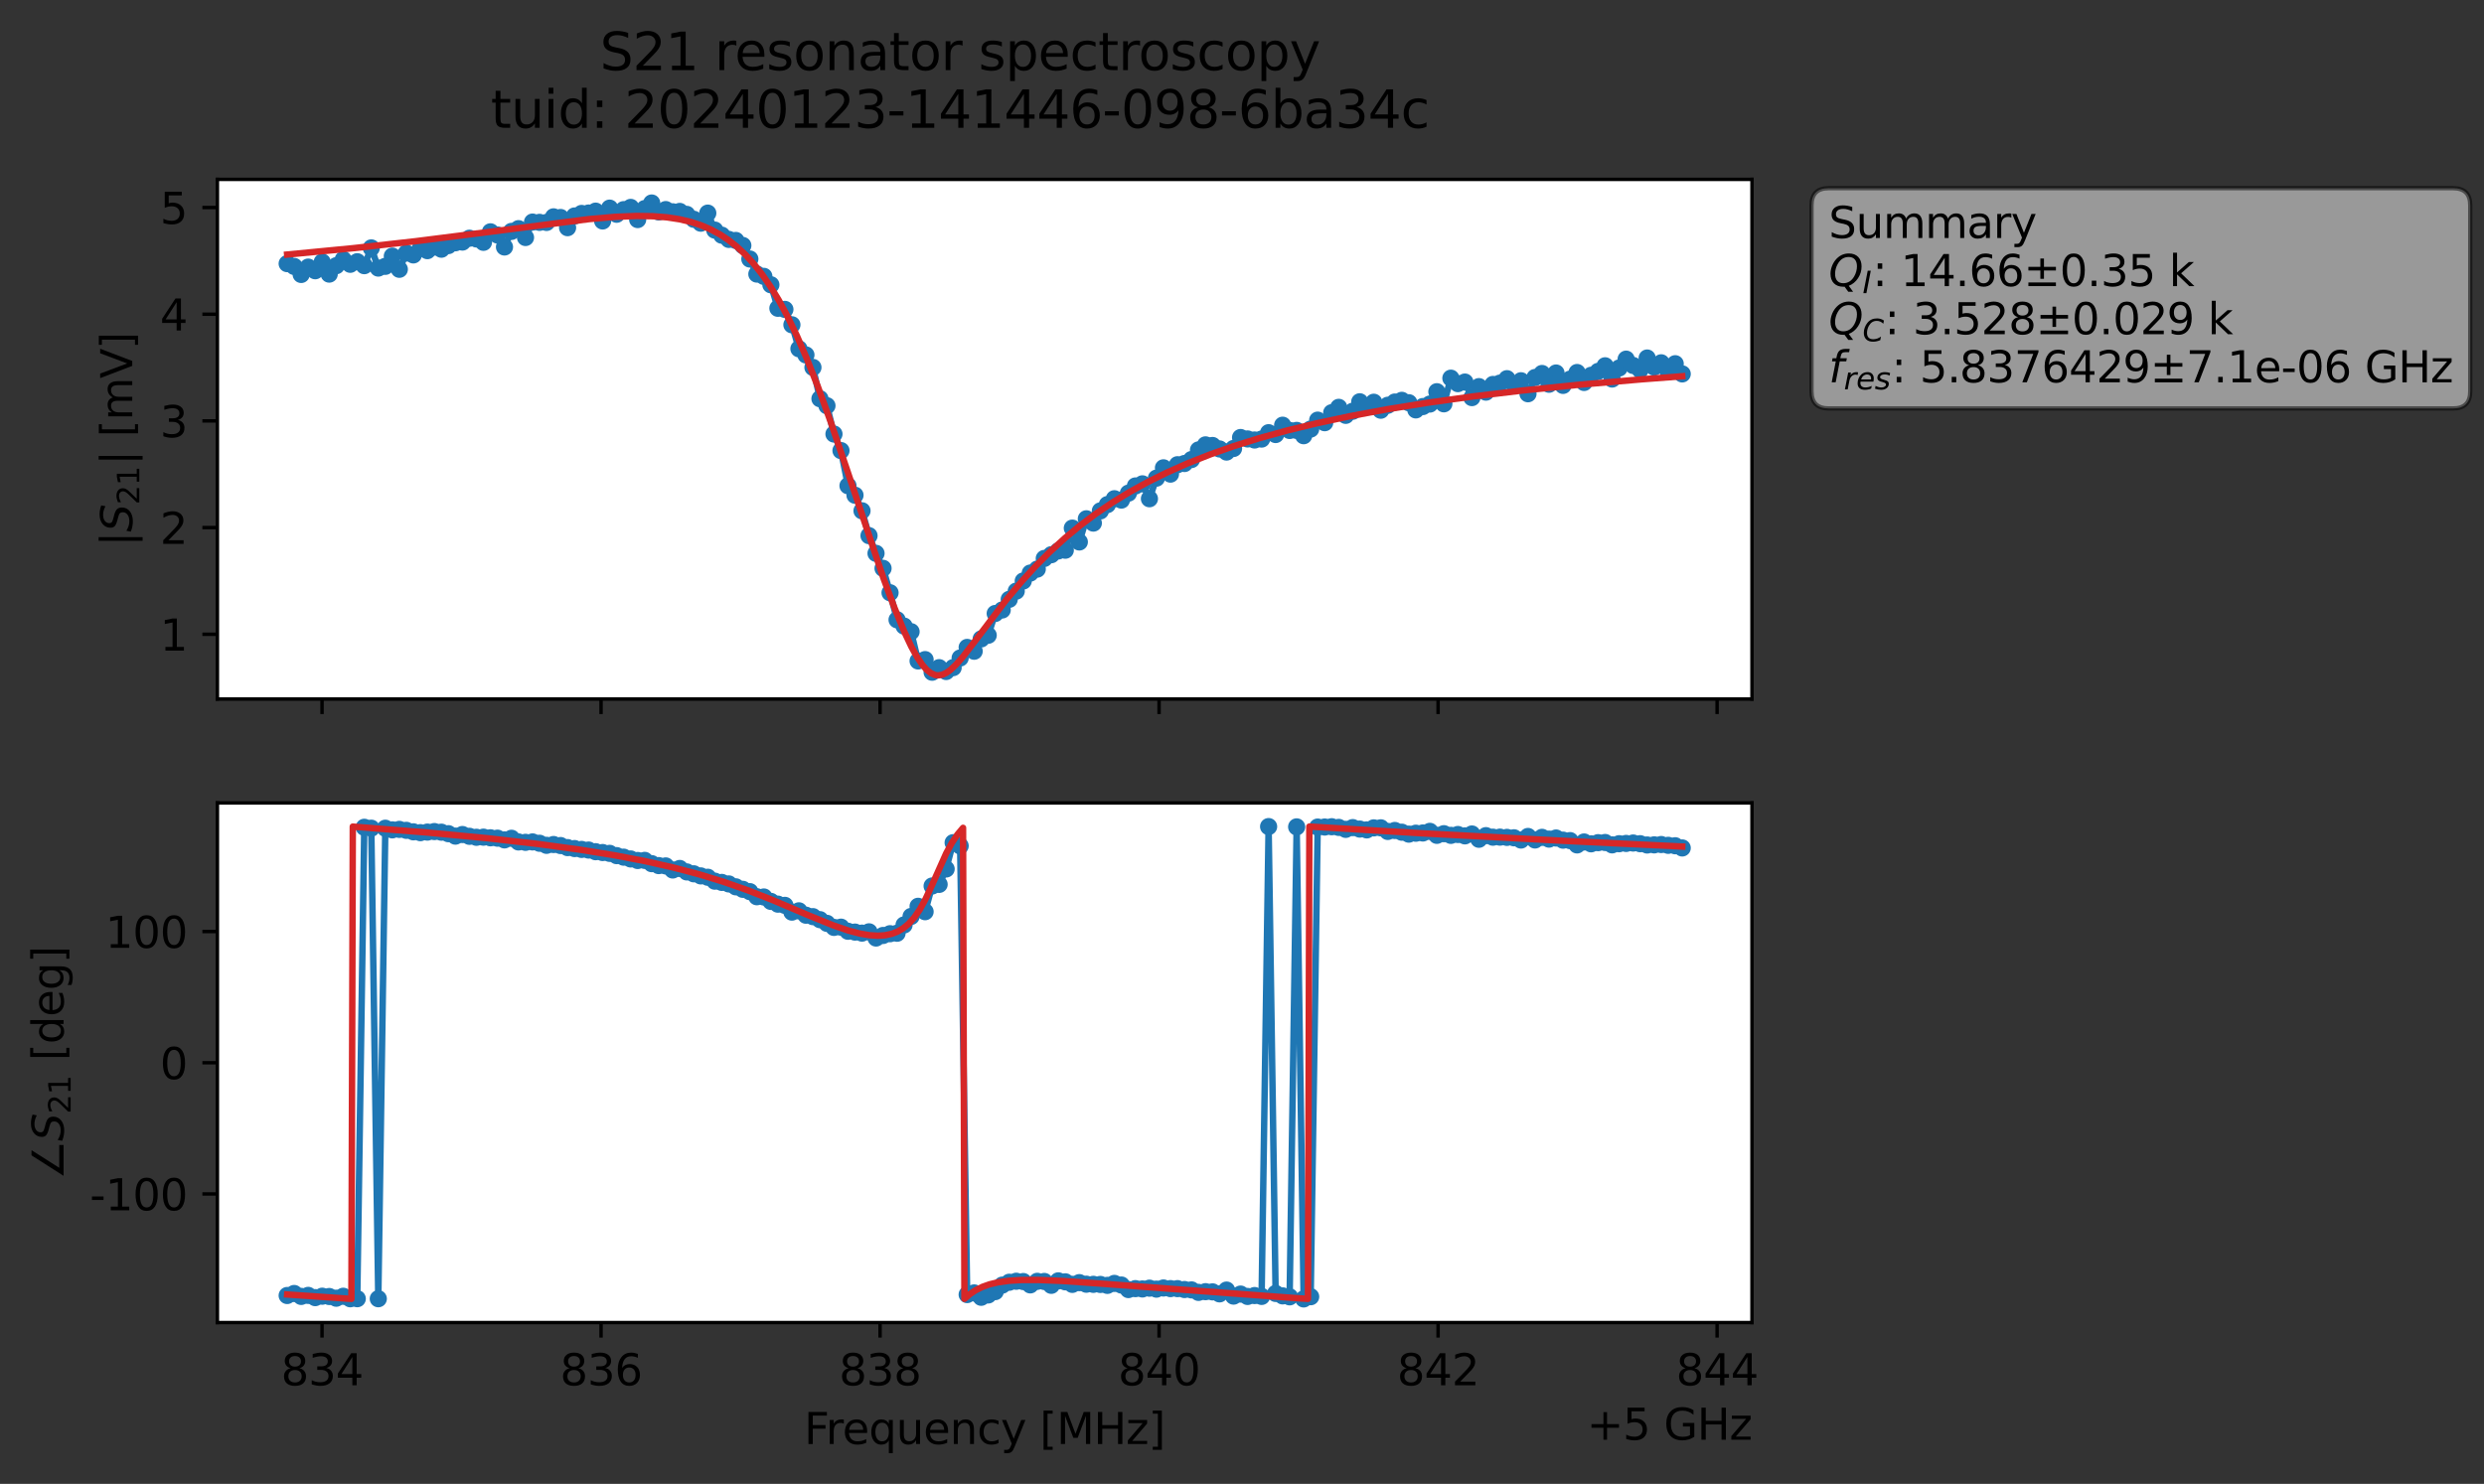 <?xml version="1.0" encoding="utf-8" standalone="no"?>
<!DOCTYPE svg PUBLIC "-//W3C//DTD SVG 1.1//EN"
  "http://www.w3.org/Graphics/SVG/1.1/DTD/svg11.dtd">
<svg xmlns:xlink="http://www.w3.org/1999/xlink" width="578.071pt" height="345.428pt" viewBox="0 0 578.071 345.428" xmlns="http://www.w3.org/2000/svg" version="1.1">
 <rect x="0" y="0" width="578.071" height="345.428" fill="#333333" stroke="none"/>
 <defs>
  <style type="text/css">*{stroke-linejoin: round; stroke-linecap: butt}</style>
 </defs>
 <g id="figure_1">
  <g id="patch_1">
   <path d="M 0 345.428 
L 578.071 345.428 
L 578.071 -0 
L 0 -0 
L 0 345.428 
z
" style="fill: none; opacity: 0"/>
  </g>
  <g id="axes_1">
   <g id="patch_2">
    <path d="M 50.595 162.72 
L 407.715 162.72 
L 407.715 41.76 
L 50.595 41.76 
z
" style="fill: #ffffff"/>
   </g>
   <g id="matplotlib.axis_1">
    <g id="xtick_1">
     <g id="line2d_1">
      <defs>
       <path id="m12c844e7c8" d="M 0 0 
L 0 3.5 
" style="stroke: #000000; stroke-width: 0.8"/>
      </defs>
      <g>
       <use xlink:href="#m12c844e7c8" x="74.944" y="162.72" style="stroke: #000000; stroke-width: 0.8"/>
      </g>
     </g>
    </g>
    <g id="xtick_2">
     <g id="line2d_2">
      <g>
       <use xlink:href="#m12c844e7c8" x="139.875" y="162.72" style="stroke: #000000; stroke-width: 0.8"/>
      </g>
     </g>
    </g>
    <g id="xtick_3">
     <g id="line2d_3">
      <g>
       <use xlink:href="#m12c844e7c8" x="204.806" y="162.72" style="stroke: #000000; stroke-width: 0.8"/>
      </g>
     </g>
    </g>
    <g id="xtick_4">
     <g id="line2d_4">
      <g>
       <use xlink:href="#m12c844e7c8" x="269.737" y="162.72" style="stroke: #000000; stroke-width: 0.8"/>
      </g>
     </g>
    </g>
    <g id="xtick_5">
     <g id="line2d_5">
      <g>
       <use xlink:href="#m12c844e7c8" x="334.668" y="162.72" style="stroke: #000000; stroke-width: 0.8"/>
      </g>
     </g>
    </g>
    <g id="xtick_6">
     <g id="line2d_6">
      <g>
       <use xlink:href="#m12c844e7c8" x="399.599" y="162.72" style="stroke: #000000; stroke-width: 0.8"/>
      </g>
     </g>
    </g>
   </g>
   <g id="matplotlib.axis_2">
    <g id="ytick_1">
     <g id="line2d_7">
      <defs>
       <path id="m667f5cb091" d="M 0 0 
L -3.5 0 
" style="stroke: #000000; stroke-width: 0.8"/>
      </defs>
      <g>
       <use xlink:href="#m667f5cb091" x="50.595" y="147.649" style="stroke: #000000; stroke-width: 0.8"/>
      </g>
     </g>
     <g id="text_1">
      <!-- 1 -->
      <g transform="translate(37.233 151.448) scale(0.1 -0.1)">
       <defs>
        <path id="DejaVuSans-31" d="M 794 531 
L 1825 531 
L 1825 4091 
L 703 3866 
L 703 4441 
L 1819 4666 
L 2450 4666 
L 2450 531 
L 3481 531 
L 3481 0 
L 794 0 
L 794 531 
z
" transform="scale(0.016)"/>
       </defs>
       <use xlink:href="#DejaVuSans-31"/>
      </g>
     </g>
    </g>
    <g id="ytick_2">
     <g id="line2d_8">
      <g>
       <use xlink:href="#m667f5cb091" x="50.595" y="122.813" style="stroke: #000000; stroke-width: 0.8"/>
      </g>
     </g>
     <g id="text_2">
      <!-- 2 -->
      <g transform="translate(37.233 126.612) scale(0.1 -0.1)">
       <defs>
        <path id="DejaVuSans-32" d="M 1228 531 
L 3431 531 
L 3431 0 
L 469 0 
L 469 531 
Q 828 903 1448 1529 
Q 2069 2156 2228 2338 
Q 2531 2678 2651 2914 
Q 2772 3150 2772 3378 
Q 2772 3750 2511 3984 
Q 2250 4219 1831 4219 
Q 1534 4219 1204 4116 
Q 875 4013 500 3803 
L 500 4441 
Q 881 4594 1212 4672 
Q 1544 4750 1819 4750 
Q 2544 4750 2975 4387 
Q 3406 4025 3406 3419 
Q 3406 3131 3298 2873 
Q 3191 2616 2906 2266 
Q 2828 2175 2409 1742 
Q 1991 1309 1228 531 
z
" transform="scale(0.016)"/>
       </defs>
       <use xlink:href="#DejaVuSans-32"/>
      </g>
     </g>
    </g>
    <g id="ytick_3">
     <g id="line2d_9">
      <g>
       <use xlink:href="#m667f5cb091" x="50.595" y="97.977" style="stroke: #000000; stroke-width: 0.8"/>
      </g>
     </g>
     <g id="text_3">
      <!-- 3 -->
      <g transform="translate(37.233 101.776) scale(0.1 -0.1)">
       <defs>
        <path id="DejaVuSans-33" d="M 2597 2516 
Q 3050 2419 3304 2112 
Q 3559 1806 3559 1356 
Q 3559 666 3084 287 
Q 2609 -91 1734 -91 
Q 1441 -91 1130 -33 
Q 819 25 488 141 
L 488 750 
Q 750 597 1062 519 
Q 1375 441 1716 441 
Q 2309 441 2620 675 
Q 2931 909 2931 1356 
Q 2931 1769 2642 2001 
Q 2353 2234 1838 2234 
L 1294 2234 
L 1294 2753 
L 1863 2753 
Q 2328 2753 2575 2939 
Q 2822 3125 2822 3475 
Q 2822 3834 2567 4026 
Q 2313 4219 1838 4219 
Q 1578 4219 1281 4162 
Q 984 4106 628 3988 
L 628 4550 
Q 988 4650 1302 4700 
Q 1616 4750 1894 4750 
Q 2613 4750 3031 4423 
Q 3450 4097 3450 3541 
Q 3450 3153 3228 2886 
Q 3006 2619 2597 2516 
z
" transform="scale(0.016)"/>
       </defs>
       <use xlink:href="#DejaVuSans-33"/>
      </g>
     </g>
    </g>
    <g id="ytick_4">
     <g id="line2d_10">
      <g>
       <use xlink:href="#m667f5cb091" x="50.595" y="73.141" style="stroke: #000000; stroke-width: 0.8"/>
      </g>
     </g>
     <g id="text_4">
      <!-- 4 -->
      <g transform="translate(37.233 76.94) scale(0.1 -0.1)">
       <defs>
        <path id="DejaVuSans-34" d="M 2419 4116 
L 825 1625 
L 2419 1625 
L 2419 4116 
z
M 2253 4666 
L 3047 4666 
L 3047 1625 
L 3713 1625 
L 3713 1100 
L 3047 1100 
L 3047 0 
L 2419 0 
L 2419 1100 
L 313 1100 
L 313 1709 
L 2253 4666 
z
" transform="scale(0.016)"/>
       </defs>
       <use xlink:href="#DejaVuSans-34"/>
      </g>
     </g>
    </g>
    <g id="ytick_5">
     <g id="line2d_11">
      <g>
       <use xlink:href="#m667f5cb091" x="50.595" y="48.305" style="stroke: #000000; stroke-width: 0.8"/>
      </g>
     </g>
     <g id="text_5">
      <!-- 5 -->
      <g transform="translate(37.233 52.104) scale(0.1 -0.1)">
       <defs>
        <path id="DejaVuSans-35" d="M 691 4666 
L 3169 4666 
L 3169 4134 
L 1269 4134 
L 1269 2991 
Q 1406 3038 1543 3061 
Q 1681 3084 1819 3084 
Q 2600 3084 3056 2656 
Q 3513 2228 3513 1497 
Q 3513 744 3044 326 
Q 2575 -91 1722 -91 
Q 1428 -91 1123 -41 
Q 819 9 494 109 
L 494 744 
Q 775 591 1075 516 
Q 1375 441 1709 441 
Q 2250 441 2565 725 
Q 2881 1009 2881 1497 
Q 2881 1984 2565 2268 
Q 2250 2553 1709 2553 
Q 1456 2553 1204 2497 
Q 953 2441 691 2322 
L 691 4666 
z
" transform="scale(0.016)"/>
       </defs>
       <use xlink:href="#DejaVuSans-35"/>
      </g>
     </g>
    </g>
    <g id="text_6">
     <!-- $|S_{21}|$ [mV] -->
     <g transform="translate(30.833 127.19) rotate(-90) scale(0.1 -0.1)">
      <defs>
       <path id="DejaVuSans-7c" d="M 1344 4891 
L 1344 -1509 
L 813 -1509 
L 813 4891 
L 1344 4891 
z
" transform="scale(0.016)"/>
       <path id="DejaVuSans-Oblique-53" d="M 3859 4513 
L 3738 3897 
Q 3422 4066 3111 4152 
Q 2800 4238 2509 4238 
Q 1944 4238 1609 3991 
Q 1275 3744 1275 3334 
Q 1275 3109 1398 2989 
Q 1522 2869 2034 2731 
L 2413 2638 
Q 3053 2472 3303 2217 
Q 3553 1963 3553 1503 
Q 3553 797 2998 353 
Q 2444 -91 1538 -91 
Q 1166 -91 791 -17 
Q 416 56 38 206 
L 166 856 
Q 513 641 861 531 
Q 1209 422 1556 422 
Q 2147 422 2503 684 
Q 2859 947 2859 1369 
Q 2859 1650 2717 1795 
Q 2575 1941 2106 2059 
L 1728 2156 
Q 1081 2325 845 2545 
Q 609 2766 609 3163 
Q 609 3859 1145 4304 
Q 1681 4750 2541 4750 
Q 2875 4750 3203 4690 
Q 3531 4631 3859 4513 
z
" transform="scale(0.016)"/>
       <path id="DejaVuSans-20" transform="scale(0.016)"/>
       <path id="DejaVuSans-5b" d="M 550 4863 
L 1875 4863 
L 1875 4416 
L 1125 4416 
L 1125 -397 
L 1875 -397 
L 1875 -844 
L 550 -844 
L 550 4863 
z
" transform="scale(0.016)"/>
       <path id="DejaVuSans-6d" d="M 3328 2828 
Q 3544 3216 3844 3400 
Q 4144 3584 4550 3584 
Q 5097 3584 5394 3201 
Q 5691 2819 5691 2113 
L 5691 0 
L 5113 0 
L 5113 2094 
Q 5113 2597 4934 2840 
Q 4756 3084 4391 3084 
Q 3944 3084 3684 2787 
Q 3425 2491 3425 1978 
L 3425 0 
L 2847 0 
L 2847 2094 
Q 2847 2600 2669 2842 
Q 2491 3084 2119 3084 
Q 1678 3084 1418 2786 
Q 1159 2488 1159 1978 
L 1159 0 
L 581 0 
L 581 3500 
L 1159 3500 
L 1159 2956 
Q 1356 3278 1631 3431 
Q 1906 3584 2284 3584 
Q 2666 3584 2933 3390 
Q 3200 3197 3328 2828 
z
" transform="scale(0.016)"/>
       <path id="DejaVuSans-56" d="M 1831 0 
L 50 4666 
L 709 4666 
L 2188 738 
L 3669 4666 
L 4325 4666 
L 2547 0 
L 1831 0 
z
" transform="scale(0.016)"/>
       <path id="DejaVuSans-5d" d="M 1947 4863 
L 1947 -844 
L 622 -844 
L 622 -397 
L 1369 -397 
L 1369 4416 
L 622 4416 
L 622 4863 
L 1947 4863 
z
" transform="scale(0.016)"/>
      </defs>
      <use xlink:href="#DejaVuSans-7c" transform="translate(0 0.578)"/>
      <use xlink:href="#DejaVuSans-Oblique-53" transform="translate(33.691 0.578)"/>
      <use xlink:href="#DejaVuSans-32" transform="translate(97.168 -15.828) scale(0.7)"/>
      <use xlink:href="#DejaVuSans-31" transform="translate(141.704 -15.828) scale(0.7)"/>
      <use xlink:href="#DejaVuSans-7c" transform="translate(188.975 0.578)"/>
      <use xlink:href="#DejaVuSans-20" transform="translate(222.666 0.578)"/>
      <use xlink:href="#DejaVuSans-5b" transform="translate(254.453 0.578)"/>
      <use xlink:href="#DejaVuSans-6d" transform="translate(293.467 0.578)"/>
      <use xlink:href="#DejaVuSans-56" transform="translate(390.879 0.578)"/>
      <use xlink:href="#DejaVuSans-5d" transform="translate(459.287 0.578)"/>
     </g>
    </g>
   </g>
   <g id="line2d_12">
    <path d="M 66.828 61.369 
L 68.459 62.021 
L 70.091 63.89 
L 71.722 62.18 
L 73.354 63.023 
L 74.985 61.009 
L 76.617 63.807 
L 78.248 61.851 
L 79.879 60.429 
L 81.511 61.522 
L 83.142 60.927 
L 84.774 61.843 
L 86.405 57.713 
L 88.037 62.403 
L 89.668 61.999 
L 91.299 59.626 
L 92.931 62.685 
L 94.562 58.911 
L 96.194 59.34 
L 97.825 57.841 
L 99.457 58.349 
L 101.088 57.509 
L 102.719 58.011 
L 104.351 57.166 
L 105.982 56.514 
L 107.614 56.348 
L 109.245 55.456 
L 110.877 55.624 
L 112.508 56.408 
L 114.14 53.969 
L 115.771 54.705 
L 117.402 57.496 
L 119.034 53.865 
L 120.665 53.232 
L 122.297 55.288 
L 123.928 51.698 
L 127.191 51.783 
L 128.822 50.479 
L 130.454 50.633 
L 132.085 52.999 
L 133.717 50.274 
L 135.348 49.686 
L 136.98 49.591 
L 138.611 49.154 
L 140.242 51.436 
L 141.874 48.45 
L 143.505 49.876 
L 145.137 48.803 
L 146.768 48.282 
L 148.4 51.112 
L 150.031 48.56 
L 151.662 47.258 
L 153.294 49.34 
L 154.925 48.789 
L 156.557 49.303 
L 158.188 49.219 
L 159.82 49.906 
L 161.451 51.047 
L 163.082 51.953 
L 164.714 49.612 
L 166.345 53.563 
L 167.977 54.753 
L 169.608 55.731 
L 171.24 55.976 
L 172.871 57.148 
L 174.502 60.294 
L 176.134 63.8 
L 177.765 64.337 
L 179.397 66.291 
L 181.028 71.762 
L 182.66 72.023 
L 184.291 75.606 
L 185.922 81.189 
L 187.554 82.624 
L 189.185 85.532 
L 190.817 92.818 
L 192.448 94.446 
L 194.08 101.036 
L 195.711 104.891 
L 197.342 113.075 
L 198.974 115.279 
L 200.605 118.907 
L 202.237 124.697 
L 203.868 128.815 
L 205.5 132.305 
L 207.131 137.982 
L 208.762 144.275 
L 210.394 145.748 
L 212.025 147.053 
L 213.657 153.864 
L 215.288 153.551 
L 216.92 156.483 
L 218.551 155.425 
L 220.182 156.318 
L 221.814 155.415 
L 223.445 153.173 
L 225.077 150.711 
L 226.708 151.598 
L 228.34 148.727 
L 229.971 147.88 
L 231.602 142.811 
L 233.234 141.994 
L 234.865 139.517 
L 236.497 137.604 
L 238.128 135.243 
L 239.76 133.402 
L 241.391 132.476 
L 243.022 130 
L 246.285 128.25 
L 247.917 128.079 
L 249.548 122.938 
L 251.18 126.161 
L 252.811 120.771 
L 254.442 121.766 
L 256.074 118.928 
L 259.337 116.099 
L 260.968 116.412 
L 264.231 113.125 
L 265.862 112.633 
L 267.494 116.099 
L 269.125 111.302 
L 270.757 108.906 
L 272.388 110.366 
L 274.02 108.182 
L 275.651 107.899 
L 277.282 106.976 
L 278.914 104.739 
L 280.545 103.562 
L 282.177 103.704 
L 285.44 105.232 
L 287.071 104.397 
L 288.703 101.847 
L 291.965 102.426 
L 293.597 102.208 
L 295.228 100.728 
L 296.86 101.152 
L 298.491 98.984 
L 300.123 100.206 
L 301.754 100.193 
L 303.385 101.424 
L 305.017 99.876 
L 306.648 97.805 
L 308.28 98.397 
L 309.911 96.073 
L 311.543 94.826 
L 313.174 96.686 
L 314.805 95.732 
L 316.437 93.531 
L 318.068 94.725 
L 319.7 93.64 
L 321.331 95.492 
L 322.963 94.342 
L 324.594 93.591 
L 326.225 93.196 
L 327.857 93.752 
L 329.488 95.418 
L 331.12 94.641 
L 332.751 94.058 
L 334.383 91.187 
L 336.014 94.003 
L 337.645 88.035 
L 339.277 89.304 
L 340.908 88.94 
L 342.54 92.558 
L 344.171 90.002 
L 345.803 91.284 
L 347.434 89.496 
L 349.065 89.189 
L 350.697 88.155 
L 352.328 89.528 
L 353.96 88.637 
L 355.591 91.659 
L 357.223 87.885 
L 358.854 86.944 
L 360.485 89.445 
L 362.117 86.834 
L 363.748 89.713 
L 367.011 86.717 
L 368.643 89.032 
L 370.274 87.368 
L 371.905 86.461 
L 373.537 85.153 
L 375.168 88.234 
L 376.8 85.67 
L 378.431 83.607 
L 380.063 85.078 
L 381.694 86.083 
L 383.325 83.344 
L 384.957 85.461 
L 386.588 84.459 
L 388.22 86.54 
L 389.851 84.673 
L 391.483 87.04 
L 391.483 87.04 
" clip-path="url(#p9e345ae281)" style="fill: none; stroke: #1f77b4; stroke-width: 1.5; stroke-linecap: square"/>
    <defs>
     <path id="maf373be882" d="M 0 1.5 
C 0.398 1.5 0.779 1.342 1.061 1.061 
C 1.342 0.779 1.5 0.398 1.5 0 
C 1.5 -0.398 1.342 -0.779 1.061 -1.061 
C 0.779 -1.342 0.398 -1.5 0 -1.5 
C -0.398 -1.5 -0.779 -1.342 -1.061 -1.061 
C -1.342 -0.779 -1.5 -0.398 -1.5 0 
C -1.5 0.398 -1.342 0.779 -1.061 1.061 
C -0.779 1.342 -0.398 1.5 0 1.5 
z
" style="stroke: #1f77b4"/>
    </defs>
    <g clip-path="url(#p9e345ae281)">
     <use xlink:href="#maf373be882" x="66.828" y="61.369" style="fill: #1f77b4; stroke: #1f77b4"/>
     <use xlink:href="#maf373be882" x="68.459" y="62.021" style="fill: #1f77b4; stroke: #1f77b4"/>
     <use xlink:href="#maf373be882" x="70.091" y="63.89" style="fill: #1f77b4; stroke: #1f77b4"/>
     <use xlink:href="#maf373be882" x="71.722" y="62.18" style="fill: #1f77b4; stroke: #1f77b4"/>
     <use xlink:href="#maf373be882" x="73.354" y="63.023" style="fill: #1f77b4; stroke: #1f77b4"/>
     <use xlink:href="#maf373be882" x="74.985" y="61.009" style="fill: #1f77b4; stroke: #1f77b4"/>
     <use xlink:href="#maf373be882" x="76.617" y="63.807" style="fill: #1f77b4; stroke: #1f77b4"/>
     <use xlink:href="#maf373be882" x="78.248" y="61.851" style="fill: #1f77b4; stroke: #1f77b4"/>
     <use xlink:href="#maf373be882" x="79.879" y="60.429" style="fill: #1f77b4; stroke: #1f77b4"/>
     <use xlink:href="#maf373be882" x="81.511" y="61.522" style="fill: #1f77b4; stroke: #1f77b4"/>
     <use xlink:href="#maf373be882" x="83.142" y="60.927" style="fill: #1f77b4; stroke: #1f77b4"/>
     <use xlink:href="#maf373be882" x="84.774" y="61.843" style="fill: #1f77b4; stroke: #1f77b4"/>
     <use xlink:href="#maf373be882" x="86.405" y="57.713" style="fill: #1f77b4; stroke: #1f77b4"/>
     <use xlink:href="#maf373be882" x="88.037" y="62.403" style="fill: #1f77b4; stroke: #1f77b4"/>
     <use xlink:href="#maf373be882" x="89.668" y="61.999" style="fill: #1f77b4; stroke: #1f77b4"/>
     <use xlink:href="#maf373be882" x="91.299" y="59.626" style="fill: #1f77b4; stroke: #1f77b4"/>
     <use xlink:href="#maf373be882" x="92.931" y="62.685" style="fill: #1f77b4; stroke: #1f77b4"/>
     <use xlink:href="#maf373be882" x="94.562" y="58.911" style="fill: #1f77b4; stroke: #1f77b4"/>
     <use xlink:href="#maf373be882" x="96.194" y="59.34" style="fill: #1f77b4; stroke: #1f77b4"/>
     <use xlink:href="#maf373be882" x="97.825" y="57.841" style="fill: #1f77b4; stroke: #1f77b4"/>
     <use xlink:href="#maf373be882" x="99.457" y="58.349" style="fill: #1f77b4; stroke: #1f77b4"/>
     <use xlink:href="#maf373be882" x="101.088" y="57.509" style="fill: #1f77b4; stroke: #1f77b4"/>
     <use xlink:href="#maf373be882" x="102.719" y="58.011" style="fill: #1f77b4; stroke: #1f77b4"/>
     <use xlink:href="#maf373be882" x="104.351" y="57.166" style="fill: #1f77b4; stroke: #1f77b4"/>
     <use xlink:href="#maf373be882" x="105.982" y="56.514" style="fill: #1f77b4; stroke: #1f77b4"/>
     <use xlink:href="#maf373be882" x="107.614" y="56.348" style="fill: #1f77b4; stroke: #1f77b4"/>
     <use xlink:href="#maf373be882" x="109.245" y="55.456" style="fill: #1f77b4; stroke: #1f77b4"/>
     <use xlink:href="#maf373be882" x="110.877" y="55.624" style="fill: #1f77b4; stroke: #1f77b4"/>
     <use xlink:href="#maf373be882" x="112.508" y="56.408" style="fill: #1f77b4; stroke: #1f77b4"/>
     <use xlink:href="#maf373be882" x="114.14" y="53.969" style="fill: #1f77b4; stroke: #1f77b4"/>
     <use xlink:href="#maf373be882" x="115.771" y="54.705" style="fill: #1f77b4; stroke: #1f77b4"/>
     <use xlink:href="#maf373be882" x="117.402" y="57.496" style="fill: #1f77b4; stroke: #1f77b4"/>
     <use xlink:href="#maf373be882" x="119.034" y="53.865" style="fill: #1f77b4; stroke: #1f77b4"/>
     <use xlink:href="#maf373be882" x="120.665" y="53.232" style="fill: #1f77b4; stroke: #1f77b4"/>
     <use xlink:href="#maf373be882" x="122.297" y="55.288" style="fill: #1f77b4; stroke: #1f77b4"/>
     <use xlink:href="#maf373be882" x="123.928" y="51.698" style="fill: #1f77b4; stroke: #1f77b4"/>
     <use xlink:href="#maf373be882" x="125.56" y="51.763" style="fill: #1f77b4; stroke: #1f77b4"/>
     <use xlink:href="#maf373be882" x="127.191" y="51.783" style="fill: #1f77b4; stroke: #1f77b4"/>
     <use xlink:href="#maf373be882" x="128.822" y="50.479" style="fill: #1f77b4; stroke: #1f77b4"/>
     <use xlink:href="#maf373be882" x="130.454" y="50.633" style="fill: #1f77b4; stroke: #1f77b4"/>
     <use xlink:href="#maf373be882" x="132.085" y="52.999" style="fill: #1f77b4; stroke: #1f77b4"/>
     <use xlink:href="#maf373be882" x="133.717" y="50.274" style="fill: #1f77b4; stroke: #1f77b4"/>
     <use xlink:href="#maf373be882" x="135.348" y="49.686" style="fill: #1f77b4; stroke: #1f77b4"/>
     <use xlink:href="#maf373be882" x="136.98" y="49.591" style="fill: #1f77b4; stroke: #1f77b4"/>
     <use xlink:href="#maf373be882" x="138.611" y="49.154" style="fill: #1f77b4; stroke: #1f77b4"/>
     <use xlink:href="#maf373be882" x="140.242" y="51.436" style="fill: #1f77b4; stroke: #1f77b4"/>
     <use xlink:href="#maf373be882" x="141.874" y="48.45" style="fill: #1f77b4; stroke: #1f77b4"/>
     <use xlink:href="#maf373be882" x="143.505" y="49.876" style="fill: #1f77b4; stroke: #1f77b4"/>
     <use xlink:href="#maf373be882" x="145.137" y="48.803" style="fill: #1f77b4; stroke: #1f77b4"/>
     <use xlink:href="#maf373be882" x="146.768" y="48.282" style="fill: #1f77b4; stroke: #1f77b4"/>
     <use xlink:href="#maf373be882" x="148.4" y="51.112" style="fill: #1f77b4; stroke: #1f77b4"/>
     <use xlink:href="#maf373be882" x="150.031" y="48.56" style="fill: #1f77b4; stroke: #1f77b4"/>
     <use xlink:href="#maf373be882" x="151.662" y="47.258" style="fill: #1f77b4; stroke: #1f77b4"/>
     <use xlink:href="#maf373be882" x="153.294" y="49.34" style="fill: #1f77b4; stroke: #1f77b4"/>
     <use xlink:href="#maf373be882" x="154.925" y="48.789" style="fill: #1f77b4; stroke: #1f77b4"/>
     <use xlink:href="#maf373be882" x="156.557" y="49.303" style="fill: #1f77b4; stroke: #1f77b4"/>
     <use xlink:href="#maf373be882" x="158.188" y="49.219" style="fill: #1f77b4; stroke: #1f77b4"/>
     <use xlink:href="#maf373be882" x="159.82" y="49.906" style="fill: #1f77b4; stroke: #1f77b4"/>
     <use xlink:href="#maf373be882" x="161.451" y="51.047" style="fill: #1f77b4; stroke: #1f77b4"/>
     <use xlink:href="#maf373be882" x="163.082" y="51.953" style="fill: #1f77b4; stroke: #1f77b4"/>
     <use xlink:href="#maf373be882" x="164.714" y="49.612" style="fill: #1f77b4; stroke: #1f77b4"/>
     <use xlink:href="#maf373be882" x="166.345" y="53.563" style="fill: #1f77b4; stroke: #1f77b4"/>
     <use xlink:href="#maf373be882" x="167.977" y="54.753" style="fill: #1f77b4; stroke: #1f77b4"/>
     <use xlink:href="#maf373be882" x="169.608" y="55.731" style="fill: #1f77b4; stroke: #1f77b4"/>
     <use xlink:href="#maf373be882" x="171.24" y="55.976" style="fill: #1f77b4; stroke: #1f77b4"/>
     <use xlink:href="#maf373be882" x="172.871" y="57.148" style="fill: #1f77b4; stroke: #1f77b4"/>
     <use xlink:href="#maf373be882" x="174.502" y="60.294" style="fill: #1f77b4; stroke: #1f77b4"/>
     <use xlink:href="#maf373be882" x="176.134" y="63.8" style="fill: #1f77b4; stroke: #1f77b4"/>
     <use xlink:href="#maf373be882" x="177.765" y="64.337" style="fill: #1f77b4; stroke: #1f77b4"/>
     <use xlink:href="#maf373be882" x="179.397" y="66.291" style="fill: #1f77b4; stroke: #1f77b4"/>
     <use xlink:href="#maf373be882" x="181.028" y="71.762" style="fill: #1f77b4; stroke: #1f77b4"/>
     <use xlink:href="#maf373be882" x="182.66" y="72.023" style="fill: #1f77b4; stroke: #1f77b4"/>
     <use xlink:href="#maf373be882" x="184.291" y="75.606" style="fill: #1f77b4; stroke: #1f77b4"/>
     <use xlink:href="#maf373be882" x="185.922" y="81.189" style="fill: #1f77b4; stroke: #1f77b4"/>
     <use xlink:href="#maf373be882" x="187.554" y="82.624" style="fill: #1f77b4; stroke: #1f77b4"/>
     <use xlink:href="#maf373be882" x="189.185" y="85.532" style="fill: #1f77b4; stroke: #1f77b4"/>
     <use xlink:href="#maf373be882" x="190.817" y="92.818" style="fill: #1f77b4; stroke: #1f77b4"/>
     <use xlink:href="#maf373be882" x="192.448" y="94.446" style="fill: #1f77b4; stroke: #1f77b4"/>
     <use xlink:href="#maf373be882" x="194.08" y="101.036" style="fill: #1f77b4; stroke: #1f77b4"/>
     <use xlink:href="#maf373be882" x="195.711" y="104.891" style="fill: #1f77b4; stroke: #1f77b4"/>
     <use xlink:href="#maf373be882" x="197.342" y="113.075" style="fill: #1f77b4; stroke: #1f77b4"/>
     <use xlink:href="#maf373be882" x="198.974" y="115.279" style="fill: #1f77b4; stroke: #1f77b4"/>
     <use xlink:href="#maf373be882" x="200.605" y="118.907" style="fill: #1f77b4; stroke: #1f77b4"/>
     <use xlink:href="#maf373be882" x="202.237" y="124.697" style="fill: #1f77b4; stroke: #1f77b4"/>
     <use xlink:href="#maf373be882" x="203.868" y="128.815" style="fill: #1f77b4; stroke: #1f77b4"/>
     <use xlink:href="#maf373be882" x="205.5" y="132.305" style="fill: #1f77b4; stroke: #1f77b4"/>
     <use xlink:href="#maf373be882" x="207.131" y="137.982" style="fill: #1f77b4; stroke: #1f77b4"/>
     <use xlink:href="#maf373be882" x="208.762" y="144.275" style="fill: #1f77b4; stroke: #1f77b4"/>
     <use xlink:href="#maf373be882" x="210.394" y="145.748" style="fill: #1f77b4; stroke: #1f77b4"/>
     <use xlink:href="#maf373be882" x="212.025" y="147.053" style="fill: #1f77b4; stroke: #1f77b4"/>
     <use xlink:href="#maf373be882" x="213.657" y="153.864" style="fill: #1f77b4; stroke: #1f77b4"/>
     <use xlink:href="#maf373be882" x="215.288" y="153.551" style="fill: #1f77b4; stroke: #1f77b4"/>
     <use xlink:href="#maf373be882" x="216.92" y="156.483" style="fill: #1f77b4; stroke: #1f77b4"/>
     <use xlink:href="#maf373be882" x="218.551" y="155.425" style="fill: #1f77b4; stroke: #1f77b4"/>
     <use xlink:href="#maf373be882" x="220.182" y="156.318" style="fill: #1f77b4; stroke: #1f77b4"/>
     <use xlink:href="#maf373be882" x="221.814" y="155.415" style="fill: #1f77b4; stroke: #1f77b4"/>
     <use xlink:href="#maf373be882" x="223.445" y="153.173" style="fill: #1f77b4; stroke: #1f77b4"/>
     <use xlink:href="#maf373be882" x="225.077" y="150.711" style="fill: #1f77b4; stroke: #1f77b4"/>
     <use xlink:href="#maf373be882" x="226.708" y="151.598" style="fill: #1f77b4; stroke: #1f77b4"/>
     <use xlink:href="#maf373be882" x="228.34" y="148.727" style="fill: #1f77b4; stroke: #1f77b4"/>
     <use xlink:href="#maf373be882" x="229.971" y="147.88" style="fill: #1f77b4; stroke: #1f77b4"/>
     <use xlink:href="#maf373be882" x="231.602" y="142.811" style="fill: #1f77b4; stroke: #1f77b4"/>
     <use xlink:href="#maf373be882" x="233.234" y="141.994" style="fill: #1f77b4; stroke: #1f77b4"/>
     <use xlink:href="#maf373be882" x="234.865" y="139.517" style="fill: #1f77b4; stroke: #1f77b4"/>
     <use xlink:href="#maf373be882" x="236.497" y="137.604" style="fill: #1f77b4; stroke: #1f77b4"/>
     <use xlink:href="#maf373be882" x="238.128" y="135.243" style="fill: #1f77b4; stroke: #1f77b4"/>
     <use xlink:href="#maf373be882" x="239.76" y="133.402" style="fill: #1f77b4; stroke: #1f77b4"/>
     <use xlink:href="#maf373be882" x="241.391" y="132.476" style="fill: #1f77b4; stroke: #1f77b4"/>
     <use xlink:href="#maf373be882" x="243.022" y="130" style="fill: #1f77b4; stroke: #1f77b4"/>
     <use xlink:href="#maf373be882" x="244.654" y="129.13" style="fill: #1f77b4; stroke: #1f77b4"/>
     <use xlink:href="#maf373be882" x="246.285" y="128.25" style="fill: #1f77b4; stroke: #1f77b4"/>
     <use xlink:href="#maf373be882" x="247.917" y="128.079" style="fill: #1f77b4; stroke: #1f77b4"/>
     <use xlink:href="#maf373be882" x="249.548" y="122.938" style="fill: #1f77b4; stroke: #1f77b4"/>
     <use xlink:href="#maf373be882" x="251.18" y="126.161" style="fill: #1f77b4; stroke: #1f77b4"/>
     <use xlink:href="#maf373be882" x="252.811" y="120.771" style="fill: #1f77b4; stroke: #1f77b4"/>
     <use xlink:href="#maf373be882" x="254.442" y="121.766" style="fill: #1f77b4; stroke: #1f77b4"/>
     <use xlink:href="#maf373be882" x="256.074" y="118.928" style="fill: #1f77b4; stroke: #1f77b4"/>
     <use xlink:href="#maf373be882" x="257.705" y="117.468" style="fill: #1f77b4; stroke: #1f77b4"/>
     <use xlink:href="#maf373be882" x="259.337" y="116.099" style="fill: #1f77b4; stroke: #1f77b4"/>
     <use xlink:href="#maf373be882" x="260.968" y="116.412" style="fill: #1f77b4; stroke: #1f77b4"/>
     <use xlink:href="#maf373be882" x="262.6" y="114.801" style="fill: #1f77b4; stroke: #1f77b4"/>
     <use xlink:href="#maf373be882" x="264.231" y="113.125" style="fill: #1f77b4; stroke: #1f77b4"/>
     <use xlink:href="#maf373be882" x="265.862" y="112.633" style="fill: #1f77b4; stroke: #1f77b4"/>
     <use xlink:href="#maf373be882" x="267.494" y="116.099" style="fill: #1f77b4; stroke: #1f77b4"/>
     <use xlink:href="#maf373be882" x="269.125" y="111.302" style="fill: #1f77b4; stroke: #1f77b4"/>
     <use xlink:href="#maf373be882" x="270.757" y="108.906" style="fill: #1f77b4; stroke: #1f77b4"/>
     <use xlink:href="#maf373be882" x="272.388" y="110.366" style="fill: #1f77b4; stroke: #1f77b4"/>
     <use xlink:href="#maf373be882" x="274.02" y="108.182" style="fill: #1f77b4; stroke: #1f77b4"/>
     <use xlink:href="#maf373be882" x="275.651" y="107.899" style="fill: #1f77b4; stroke: #1f77b4"/>
     <use xlink:href="#maf373be882" x="277.282" y="106.976" style="fill: #1f77b4; stroke: #1f77b4"/>
     <use xlink:href="#maf373be882" x="278.914" y="104.739" style="fill: #1f77b4; stroke: #1f77b4"/>
     <use xlink:href="#maf373be882" x="280.545" y="103.562" style="fill: #1f77b4; stroke: #1f77b4"/>
     <use xlink:href="#maf373be882" x="282.177" y="103.704" style="fill: #1f77b4; stroke: #1f77b4"/>
     <use xlink:href="#maf373be882" x="283.808" y="104.509" style="fill: #1f77b4; stroke: #1f77b4"/>
     <use xlink:href="#maf373be882" x="285.44" y="105.232" style="fill: #1f77b4; stroke: #1f77b4"/>
     <use xlink:href="#maf373be882" x="287.071" y="104.397" style="fill: #1f77b4; stroke: #1f77b4"/>
     <use xlink:href="#maf373be882" x="288.703" y="101.847" style="fill: #1f77b4; stroke: #1f77b4"/>
     <use xlink:href="#maf373be882" x="290.334" y="102.18" style="fill: #1f77b4; stroke: #1f77b4"/>
     <use xlink:href="#maf373be882" x="291.965" y="102.426" style="fill: #1f77b4; stroke: #1f77b4"/>
     <use xlink:href="#maf373be882" x="293.597" y="102.208" style="fill: #1f77b4; stroke: #1f77b4"/>
     <use xlink:href="#maf373be882" x="295.228" y="100.728" style="fill: #1f77b4; stroke: #1f77b4"/>
     <use xlink:href="#maf373be882" x="296.86" y="101.152" style="fill: #1f77b4; stroke: #1f77b4"/>
     <use xlink:href="#maf373be882" x="298.491" y="98.984" style="fill: #1f77b4; stroke: #1f77b4"/>
     <use xlink:href="#maf373be882" x="300.123" y="100.206" style="fill: #1f77b4; stroke: #1f77b4"/>
     <use xlink:href="#maf373be882" x="301.754" y="100.193" style="fill: #1f77b4; stroke: #1f77b4"/>
     <use xlink:href="#maf373be882" x="303.385" y="101.424" style="fill: #1f77b4; stroke: #1f77b4"/>
     <use xlink:href="#maf373be882" x="305.017" y="99.876" style="fill: #1f77b4; stroke: #1f77b4"/>
     <use xlink:href="#maf373be882" x="306.648" y="97.805" style="fill: #1f77b4; stroke: #1f77b4"/>
     <use xlink:href="#maf373be882" x="308.28" y="98.397" style="fill: #1f77b4; stroke: #1f77b4"/>
     <use xlink:href="#maf373be882" x="309.911" y="96.073" style="fill: #1f77b4; stroke: #1f77b4"/>
     <use xlink:href="#maf373be882" x="311.543" y="94.826" style="fill: #1f77b4; stroke: #1f77b4"/>
     <use xlink:href="#maf373be882" x="313.174" y="96.686" style="fill: #1f77b4; stroke: #1f77b4"/>
     <use xlink:href="#maf373be882" x="314.805" y="95.732" style="fill: #1f77b4; stroke: #1f77b4"/>
     <use xlink:href="#maf373be882" x="316.437" y="93.531" style="fill: #1f77b4; stroke: #1f77b4"/>
     <use xlink:href="#maf373be882" x="318.068" y="94.725" style="fill: #1f77b4; stroke: #1f77b4"/>
     <use xlink:href="#maf373be882" x="319.7" y="93.64" style="fill: #1f77b4; stroke: #1f77b4"/>
     <use xlink:href="#maf373be882" x="321.331" y="95.492" style="fill: #1f77b4; stroke: #1f77b4"/>
     <use xlink:href="#maf373be882" x="322.963" y="94.342" style="fill: #1f77b4; stroke: #1f77b4"/>
     <use xlink:href="#maf373be882" x="324.594" y="93.591" style="fill: #1f77b4; stroke: #1f77b4"/>
     <use xlink:href="#maf373be882" x="326.225" y="93.196" style="fill: #1f77b4; stroke: #1f77b4"/>
     <use xlink:href="#maf373be882" x="327.857" y="93.752" style="fill: #1f77b4; stroke: #1f77b4"/>
     <use xlink:href="#maf373be882" x="329.488" y="95.418" style="fill: #1f77b4; stroke: #1f77b4"/>
     <use xlink:href="#maf373be882" x="331.12" y="94.641" style="fill: #1f77b4; stroke: #1f77b4"/>
     <use xlink:href="#maf373be882" x="332.751" y="94.058" style="fill: #1f77b4; stroke: #1f77b4"/>
     <use xlink:href="#maf373be882" x="334.383" y="91.187" style="fill: #1f77b4; stroke: #1f77b4"/>
     <use xlink:href="#maf373be882" x="336.014" y="94.003" style="fill: #1f77b4; stroke: #1f77b4"/>
     <use xlink:href="#maf373be882" x="337.645" y="88.035" style="fill: #1f77b4; stroke: #1f77b4"/>
     <use xlink:href="#maf373be882" x="339.277" y="89.304" style="fill: #1f77b4; stroke: #1f77b4"/>
     <use xlink:href="#maf373be882" x="340.908" y="88.94" style="fill: #1f77b4; stroke: #1f77b4"/>
     <use xlink:href="#maf373be882" x="342.54" y="92.558" style="fill: #1f77b4; stroke: #1f77b4"/>
     <use xlink:href="#maf373be882" x="344.171" y="90.002" style="fill: #1f77b4; stroke: #1f77b4"/>
     <use xlink:href="#maf373be882" x="345.803" y="91.284" style="fill: #1f77b4; stroke: #1f77b4"/>
     <use xlink:href="#maf373be882" x="347.434" y="89.496" style="fill: #1f77b4; stroke: #1f77b4"/>
     <use xlink:href="#maf373be882" x="349.065" y="89.189" style="fill: #1f77b4; stroke: #1f77b4"/>
     <use xlink:href="#maf373be882" x="350.697" y="88.155" style="fill: #1f77b4; stroke: #1f77b4"/>
     <use xlink:href="#maf373be882" x="352.328" y="89.528" style="fill: #1f77b4; stroke: #1f77b4"/>
     <use xlink:href="#maf373be882" x="353.96" y="88.637" style="fill: #1f77b4; stroke: #1f77b4"/>
     <use xlink:href="#maf373be882" x="355.591" y="91.659" style="fill: #1f77b4; stroke: #1f77b4"/>
     <use xlink:href="#maf373be882" x="357.223" y="87.885" style="fill: #1f77b4; stroke: #1f77b4"/>
     <use xlink:href="#maf373be882" x="358.854" y="86.944" style="fill: #1f77b4; stroke: #1f77b4"/>
     <use xlink:href="#maf373be882" x="360.485" y="89.445" style="fill: #1f77b4; stroke: #1f77b4"/>
     <use xlink:href="#maf373be882" x="362.117" y="86.834" style="fill: #1f77b4; stroke: #1f77b4"/>
     <use xlink:href="#maf373be882" x="363.748" y="89.713" style="fill: #1f77b4; stroke: #1f77b4"/>
     <use xlink:href="#maf373be882" x="365.38" y="88.267" style="fill: #1f77b4; stroke: #1f77b4"/>
     <use xlink:href="#maf373be882" x="367.011" y="86.717" style="fill: #1f77b4; stroke: #1f77b4"/>
     <use xlink:href="#maf373be882" x="368.643" y="89.032" style="fill: #1f77b4; stroke: #1f77b4"/>
     <use xlink:href="#maf373be882" x="370.274" y="87.368" style="fill: #1f77b4; stroke: #1f77b4"/>
     <use xlink:href="#maf373be882" x="371.905" y="86.461" style="fill: #1f77b4; stroke: #1f77b4"/>
     <use xlink:href="#maf373be882" x="373.537" y="85.153" style="fill: #1f77b4; stroke: #1f77b4"/>
     <use xlink:href="#maf373be882" x="375.168" y="88.234" style="fill: #1f77b4; stroke: #1f77b4"/>
     <use xlink:href="#maf373be882" x="376.8" y="85.67" style="fill: #1f77b4; stroke: #1f77b4"/>
     <use xlink:href="#maf373be882" x="378.431" y="83.607" style="fill: #1f77b4; stroke: #1f77b4"/>
     <use xlink:href="#maf373be882" x="380.063" y="85.078" style="fill: #1f77b4; stroke: #1f77b4"/>
     <use xlink:href="#maf373be882" x="381.694" y="86.083" style="fill: #1f77b4; stroke: #1f77b4"/>
     <use xlink:href="#maf373be882" x="383.325" y="83.344" style="fill: #1f77b4; stroke: #1f77b4"/>
     <use xlink:href="#maf373be882" x="384.957" y="85.461" style="fill: #1f77b4; stroke: #1f77b4"/>
     <use xlink:href="#maf373be882" x="386.588" y="84.459" style="fill: #1f77b4; stroke: #1f77b4"/>
     <use xlink:href="#maf373be882" x="388.22" y="86.54" style="fill: #1f77b4; stroke: #1f77b4"/>
     <use xlink:href="#maf373be882" x="389.851" y="84.673" style="fill: #1f77b4; stroke: #1f77b4"/>
     <use xlink:href="#maf373be882" x="391.483" y="87.04" style="fill: #1f77b4; stroke: #1f77b4"/>
    </g>
   </g>
   <g id="line2d_13">
    <path d="M 66.828 59.255 
L 82.102 57.783 
L 96.726 56.153 
L 112 54.224 
L 137.024 51.009 
L 143.198 50.474 
L 148.073 50.274 
L 151.973 50.334 
L 155.222 50.595 
L 158.147 51.044 
L 160.747 51.658 
L 163.022 52.397 
L 165.297 53.36 
L 167.572 54.585 
L 169.522 55.875 
L 171.471 57.416 
L 173.421 59.237 
L 175.371 61.367 
L 177.321 63.833 
L 179.271 66.659 
L 181.221 69.866 
L 183.171 73.465 
L 185.446 78.166 
L 187.72 83.393 
L 190.32 89.963 
L 193.245 98.003 
L 197.145 109.466 
L 205.594 134.588 
L 208.194 141.593 
L 210.469 147.106 
L 212.094 150.548 
L 213.394 152.909 
L 214.694 154.833 
L 215.669 155.935 
L 216.644 156.708 
L 217.619 157.133 
L 218.268 157.222 
L 219.243 157.077 
L 220.218 156.633 
L 221.193 155.939 
L 222.493 154.712 
L 224.118 152.85 
L 226.718 149.481 
L 234.192 139.617 
L 237.767 135.344 
L 241.017 131.782 
L 244.267 128.52 
L 247.842 125.254 
L 251.416 122.297 
L 254.991 119.616 
L 258.891 116.97 
L 262.791 114.583 
L 267.015 112.25 
L 271.565 109.996 
L 276.44 107.836 
L 281.64 105.782 
L 287.164 103.84 
L 293.014 102.014 
L 299.513 100.219 
L 306.663 98.482 
L 314.462 96.823 
L 322.912 95.255 
L 332.336 93.736 
L 342.736 92.288 
L 354.435 90.89 
L 367.434 89.564 
L 382.058 88.299 
L 391.483 87.586 
L 391.483 87.586 
" clip-path="url(#p9e345ae281)" style="fill: none; stroke: #d62728; stroke-width: 1.5; stroke-linecap: square"/>
   </g>
   <g id="patch_3">
    <path d="M 50.595 162.72 
L 50.595 41.76 
" style="fill: none; stroke: #000000; stroke-width: 0.8; stroke-linejoin: miter; stroke-linecap: square"/>
   </g>
   <g id="patch_4">
    <path d="M 407.715 162.72 
L 407.715 41.76 
" style="fill: none; stroke: #000000; stroke-width: 0.8; stroke-linejoin: miter; stroke-linecap: square"/>
   </g>
   <g id="patch_5">
    <path d="M 50.595 162.72 
L 407.715 162.72 
" style="fill: none; stroke: #000000; stroke-width: 0.8; stroke-linejoin: miter; stroke-linecap: square"/>
   </g>
   <g id="patch_6">
    <path d="M 50.595 41.76 
L 407.715 41.76 
" style="fill: none; stroke: #000000; stroke-width: 0.8; stroke-linejoin: miter; stroke-linecap: square"/>
   </g>
   <g id="text_7">
    <g id="patch_7">
     <path d="M 425.571 95.08 
L 570.871 95.08 
Q 574.871 95.08 574.871 91.08 
L 574.871 47.808 
Q 574.871 43.808 570.871 43.808 
L 425.571 43.808 
Q 421.571 43.808 421.571 47.808 
L 421.571 91.08 
Q 421.571 95.08 425.571 95.08 
z
" style="fill: #ffffff; opacity: 0.5; stroke: #000000; stroke-linejoin: miter"/>
    </g>
    <!-- Summary -->
    <g transform="translate(425.571 55.406) scale(0.1 -0.1)">
     <defs>
      <path id="DejaVuSans-53" d="M 3425 4513 
L 3425 3897 
Q 3066 4069 2747 4153 
Q 2428 4238 2131 4238 
Q 1616 4238 1336 4038 
Q 1056 3838 1056 3469 
Q 1056 3159 1242 3001 
Q 1428 2844 1947 2747 
L 2328 2669 
Q 3034 2534 3370 2195 
Q 3706 1856 3706 1288 
Q 3706 609 3251 259 
Q 2797 -91 1919 -91 
Q 1588 -91 1214 -16 
Q 841 59 441 206 
L 441 856 
Q 825 641 1194 531 
Q 1563 422 1919 422 
Q 2459 422 2753 634 
Q 3047 847 3047 1241 
Q 3047 1584 2836 1778 
Q 2625 1972 2144 2069 
L 1759 2144 
Q 1053 2284 737 2584 
Q 422 2884 422 3419 
Q 422 4038 858 4394 
Q 1294 4750 2059 4750 
Q 2388 4750 2728 4690 
Q 3069 4631 3425 4513 
z
" transform="scale(0.016)"/>
      <path id="DejaVuSans-75" d="M 544 1381 
L 544 3500 
L 1119 3500 
L 1119 1403 
Q 1119 906 1312 657 
Q 1506 409 1894 409 
Q 2359 409 2629 706 
Q 2900 1003 2900 1516 
L 2900 3500 
L 3475 3500 
L 3475 0 
L 2900 0 
L 2900 538 
Q 2691 219 2414 64 
Q 2138 -91 1772 -91 
Q 1169 -91 856 284 
Q 544 659 544 1381 
z
M 1991 3584 
L 1991 3584 
z
" transform="scale(0.016)"/>
      <path id="DejaVuSans-61" d="M 2194 1759 
Q 1497 1759 1228 1600 
Q 959 1441 959 1056 
Q 959 750 1161 570 
Q 1363 391 1709 391 
Q 2188 391 2477 730 
Q 2766 1069 2766 1631 
L 2766 1759 
L 2194 1759 
z
M 3341 1997 
L 3341 0 
L 2766 0 
L 2766 531 
Q 2569 213 2275 61 
Q 1981 -91 1556 -91 
Q 1019 -91 701 211 
Q 384 513 384 1019 
Q 384 1609 779 1909 
Q 1175 2209 1959 2209 
L 2766 2209 
L 2766 2266 
Q 2766 2663 2505 2880 
Q 2244 3097 1772 3097 
Q 1472 3097 1187 3025 
Q 903 2953 641 2809 
L 641 3341 
Q 956 3463 1253 3523 
Q 1550 3584 1831 3584 
Q 2591 3584 2966 3190 
Q 3341 2797 3341 1997 
z
" transform="scale(0.016)"/>
      <path id="DejaVuSans-72" d="M 2631 2963 
Q 2534 3019 2420 3045 
Q 2306 3072 2169 3072 
Q 1681 3072 1420 2755 
Q 1159 2438 1159 1844 
L 1159 0 
L 581 0 
L 581 3500 
L 1159 3500 
L 1159 2956 
Q 1341 3275 1631 3429 
Q 1922 3584 2338 3584 
Q 2397 3584 2469 3576 
Q 2541 3569 2628 3553 
L 2631 2963 
z
" transform="scale(0.016)"/>
      <path id="DejaVuSans-79" d="M 2059 -325 
Q 1816 -950 1584 -1140 
Q 1353 -1331 966 -1331 
L 506 -1331 
L 506 -850 
L 844 -850 
Q 1081 -850 1212 -737 
Q 1344 -625 1503 -206 
L 1606 56 
L 191 3500 
L 800 3500 
L 1894 763 
L 2988 3500 
L 3597 3500 
L 2059 -325 
z
" transform="scale(0.016)"/>
     </defs>
     <use xlink:href="#DejaVuSans-53"/>
     <use xlink:href="#DejaVuSans-75" x="63.477"/>
     <use xlink:href="#DejaVuSans-6d" x="126.855"/>
     <use xlink:href="#DejaVuSans-6d" x="224.268"/>
     <use xlink:href="#DejaVuSans-61" x="321.68"/>
     <use xlink:href="#DejaVuSans-72" x="382.959"/>
     <use xlink:href="#DejaVuSans-79" x="424.072"/>
    </g>
    <!-- $Q_I$: 14.66$\pm$0.35 k -->
    <g transform="translate(425.571 66.604) scale(0.1 -0.1)">
     <defs>
      <path id="DejaVuSans-Oblique-51" d="M 2309 -84 
Q 2275 -88 2237 -89 
Q 2200 -91 2125 -91 
Q 1250 -91 756 411 
Q 263 913 263 1797 
Q 263 2319 452 2844 
Q 641 3369 978 3788 
Q 1369 4269 1858 4509 
Q 2347 4750 2938 4750 
Q 3794 4750 4287 4245 
Q 4781 3741 4781 2869 
Q 4781 1928 4265 1147 
Q 3750 366 2919 44 
L 3553 -825 
L 2847 -825 
L 2309 -84 
z
M 2919 4238 
Q 2400 4238 2003 3986 
Q 1606 3734 1313 3219 
Q 1125 2891 1026 2522 
Q 928 2153 928 1778 
Q 928 1128 1239 775 
Q 1550 422 2119 422 
Q 2631 422 3032 676 
Q 3434 931 3719 1434 
Q 3909 1772 4009 2142 
Q 4109 2513 4109 2881 
Q 4109 3528 3796 3883 
Q 3484 4238 2919 4238 
z
" transform="scale(0.016)"/>
      <path id="DejaVuSans-Oblique-49" d="M 1081 4666 
L 1716 4666 
L 806 0 
L 172 0 
L 1081 4666 
z
" transform="scale(0.016)"/>
      <path id="DejaVuSans-3a" d="M 750 794 
L 1409 794 
L 1409 0 
L 750 0 
L 750 794 
z
M 750 3309 
L 1409 3309 
L 1409 2516 
L 750 2516 
L 750 3309 
z
" transform="scale(0.016)"/>
      <path id="DejaVuSans-2e" d="M 684 794 
L 1344 794 
L 1344 0 
L 684 0 
L 684 794 
z
" transform="scale(0.016)"/>
      <path id="DejaVuSans-36" d="M 2113 2584 
Q 1688 2584 1439 2293 
Q 1191 2003 1191 1497 
Q 1191 994 1439 701 
Q 1688 409 2113 409 
Q 2538 409 2786 701 
Q 3034 994 3034 1497 
Q 3034 2003 2786 2293 
Q 2538 2584 2113 2584 
z
M 3366 4563 
L 3366 3988 
Q 3128 4100 2886 4159 
Q 2644 4219 2406 4219 
Q 1781 4219 1451 3797 
Q 1122 3375 1075 2522 
Q 1259 2794 1537 2939 
Q 1816 3084 2150 3084 
Q 2853 3084 3261 2657 
Q 3669 2231 3669 1497 
Q 3669 778 3244 343 
Q 2819 -91 2113 -91 
Q 1303 -91 875 529 
Q 447 1150 447 2328 
Q 447 3434 972 4092 
Q 1497 4750 2381 4750 
Q 2619 4750 2861 4703 
Q 3103 4656 3366 4563 
z
" transform="scale(0.016)"/>
      <path id="DejaVuSans-b1" d="M 2944 4013 
L 2944 2803 
L 4684 2803 
L 4684 2272 
L 2944 2272 
L 2944 1063 
L 2419 1063 
L 2419 2272 
L 678 2272 
L 678 2803 
L 2419 2803 
L 2419 4013 
L 2944 4013 
z
M 678 531 
L 4684 531 
L 4684 0 
L 678 0 
L 678 531 
z
" transform="scale(0.016)"/>
      <path id="DejaVuSans-30" d="M 2034 4250 
Q 1547 4250 1301 3770 
Q 1056 3291 1056 2328 
Q 1056 1369 1301 889 
Q 1547 409 2034 409 
Q 2525 409 2770 889 
Q 3016 1369 3016 2328 
Q 3016 3291 2770 3770 
Q 2525 4250 2034 4250 
z
M 2034 4750 
Q 2819 4750 3233 4129 
Q 3647 3509 3647 2328 
Q 3647 1150 3233 529 
Q 2819 -91 2034 -91 
Q 1250 -91 836 529 
Q 422 1150 422 2328 
Q 422 3509 836 4129 
Q 1250 4750 2034 4750 
z
" transform="scale(0.016)"/>
      <path id="DejaVuSans-6b" d="M 581 4863 
L 1159 4863 
L 1159 1991 
L 2875 3500 
L 3609 3500 
L 1753 1863 
L 3688 0 
L 2938 0 
L 1159 1709 
L 1159 0 
L 581 0 
L 581 4863 
z
" transform="scale(0.016)"/>
     </defs>
     <use xlink:href="#DejaVuSans-Oblique-51" transform="translate(0 0.016)"/>
     <use xlink:href="#DejaVuSans-Oblique-49" transform="translate(78.711 -16.391) scale(0.7)"/>
     <use xlink:href="#DejaVuSans-3a" transform="translate(102.09 0.016)"/>
     <use xlink:href="#DejaVuSans-20" transform="translate(135.781 0.016)"/>
     <use xlink:href="#DejaVuSans-31" transform="translate(167.568 0.016)"/>
     <use xlink:href="#DejaVuSans-34" transform="translate(231.191 0.016)"/>
     <use xlink:href="#DejaVuSans-2e" transform="translate(294.814 0.016)"/>
     <use xlink:href="#DejaVuSans-36" transform="translate(326.602 0.016)"/>
     <use xlink:href="#DejaVuSans-36" transform="translate(390.225 0.016)"/>
     <use xlink:href="#DejaVuSans-b1" transform="translate(453.848 0.016)"/>
     <use xlink:href="#DejaVuSans-30" transform="translate(537.637 0.016)"/>
     <use xlink:href="#DejaVuSans-2e" transform="translate(601.26 0.016)"/>
     <use xlink:href="#DejaVuSans-33" transform="translate(633.047 0.016)"/>
     <use xlink:href="#DejaVuSans-35" transform="translate(696.67 0.016)"/>
     <use xlink:href="#DejaVuSans-20" transform="translate(760.293 0.016)"/>
     <use xlink:href="#DejaVuSans-6b" transform="translate(792.08 0.016)"/>
    </g>
    <!-- $Q_C$: 3.528$\pm$0.029 k -->
    <g transform="translate(425.571 77.802) scale(0.1 -0.1)">
     <defs>
      <path id="DejaVuSans-Oblique-43" d="M 4447 4306 
L 4319 3641 
Q 4019 3944 3683 4091 
Q 3347 4238 2956 4238 
Q 2422 4238 2017 3981 
Q 1613 3725 1319 3200 
Q 1131 2863 1032 2486 
Q 934 2109 934 1728 
Q 934 1091 1264 756 
Q 1594 422 2222 422 
Q 2656 422 3056 561 
Q 3456 700 3834 978 
L 3688 231 
Q 3316 72 2936 -9 
Q 2556 -91 2175 -91 
Q 1278 -91 773 396 
Q 269 884 269 1753 
Q 269 2309 461 2846 
Q 653 3384 1013 3828 
Q 1394 4300 1883 4525 
Q 2372 4750 3022 4750 
Q 3422 4750 3780 4639 
Q 4138 4528 4447 4306 
z
" transform="scale(0.016)"/>
      <path id="DejaVuSans-38" d="M 2034 2216 
Q 1584 2216 1326 1975 
Q 1069 1734 1069 1313 
Q 1069 891 1326 650 
Q 1584 409 2034 409 
Q 2484 409 2743 651 
Q 3003 894 3003 1313 
Q 3003 1734 2745 1975 
Q 2488 2216 2034 2216 
z
M 1403 2484 
Q 997 2584 770 2862 
Q 544 3141 544 3541 
Q 544 4100 942 4425 
Q 1341 4750 2034 4750 
Q 2731 4750 3128 4425 
Q 3525 4100 3525 3541 
Q 3525 3141 3298 2862 
Q 3072 2584 2669 2484 
Q 3125 2378 3379 2068 
Q 3634 1759 3634 1313 
Q 3634 634 3220 271 
Q 2806 -91 2034 -91 
Q 1263 -91 848 271 
Q 434 634 434 1313 
Q 434 1759 690 2068 
Q 947 2378 1403 2484 
z
M 1172 3481 
Q 1172 3119 1398 2916 
Q 1625 2713 2034 2713 
Q 2441 2713 2670 2916 
Q 2900 3119 2900 3481 
Q 2900 3844 2670 4047 
Q 2441 4250 2034 4250 
Q 1625 4250 1398 4047 
Q 1172 3844 1172 3481 
z
" transform="scale(0.016)"/>
      <path id="DejaVuSans-39" d="M 703 97 
L 703 672 
Q 941 559 1184 500 
Q 1428 441 1663 441 
Q 2288 441 2617 861 
Q 2947 1281 2994 2138 
Q 2813 1869 2534 1725 
Q 2256 1581 1919 1581 
Q 1219 1581 811 2004 
Q 403 2428 403 3163 
Q 403 3881 828 4315 
Q 1253 4750 1959 4750 
Q 2769 4750 3195 4129 
Q 3622 3509 3622 2328 
Q 3622 1225 3098 567 
Q 2575 -91 1691 -91 
Q 1453 -91 1209 -44 
Q 966 3 703 97 
z
M 1959 2075 
Q 2384 2075 2632 2365 
Q 2881 2656 2881 3163 
Q 2881 3666 2632 3958 
Q 2384 4250 1959 4250 
Q 1534 4250 1286 3958 
Q 1038 3666 1038 3163 
Q 1038 2656 1286 2365 
Q 1534 2075 1959 2075 
z
" transform="scale(0.016)"/>
     </defs>
     <use xlink:href="#DejaVuSans-Oblique-51" transform="translate(0 0.016)"/>
     <use xlink:href="#DejaVuSans-Oblique-43" transform="translate(78.711 -16.391) scale(0.7)"/>
     <use xlink:href="#DejaVuSans-3a" transform="translate(130.322 0.016)"/>
     <use xlink:href="#DejaVuSans-20" transform="translate(164.014 0.016)"/>
     <use xlink:href="#DejaVuSans-33" transform="translate(195.801 0.016)"/>
     <use xlink:href="#DejaVuSans-2e" transform="translate(259.424 0.016)"/>
     <use xlink:href="#DejaVuSans-35" transform="translate(291.211 0.016)"/>
     <use xlink:href="#DejaVuSans-32" transform="translate(354.834 0.016)"/>
     <use xlink:href="#DejaVuSans-38" transform="translate(418.457 0.016)"/>
     <use xlink:href="#DejaVuSans-b1" transform="translate(482.08 0.016)"/>
     <use xlink:href="#DejaVuSans-30" transform="translate(565.869 0.016)"/>
     <use xlink:href="#DejaVuSans-2e" transform="translate(629.492 0.016)"/>
     <use xlink:href="#DejaVuSans-30" transform="translate(661.279 0.016)"/>
     <use xlink:href="#DejaVuSans-32" transform="translate(724.902 0.016)"/>
     <use xlink:href="#DejaVuSans-39" transform="translate(786.775 0.016)"/>
     <use xlink:href="#DejaVuSans-20" transform="translate(850.398 0.016)"/>
     <use xlink:href="#DejaVuSans-6b" transform="translate(882.186 0.016)"/>
    </g>
    <!-- $f_{res}$: 5.8376429$\pm$7.1e-06 GHz -->
    <g transform="translate(425.571 89) scale(0.1 -0.1)">
     <defs>
      <path id="DejaVuSans-Oblique-66" d="M 3059 4863 
L 2969 4384 
L 2419 4384 
Q 2106 4384 1964 4261 
Q 1822 4138 1753 3809 
L 1691 3500 
L 2638 3500 
L 2553 3053 
L 1606 3053 
L 1013 0 
L 434 0 
L 1031 3053 
L 481 3053 
L 563 3500 
L 1113 3500 
L 1159 3744 
Q 1278 4363 1576 4613 
Q 1875 4863 2516 4863 
L 3059 4863 
z
" transform="scale(0.016)"/>
      <path id="DejaVuSans-Oblique-72" d="M 2853 2969 
Q 2766 3016 2653 3041 
Q 2541 3066 2413 3066 
Q 1953 3066 1609 2717 
Q 1266 2369 1153 1784 
L 800 0 
L 225 0 
L 909 3500 
L 1484 3500 
L 1375 2956 
Q 1603 3259 1920 3421 
Q 2238 3584 2597 3584 
Q 2691 3584 2781 3573 
Q 2872 3563 2963 3538 
L 2853 2969 
z
" transform="scale(0.016)"/>
      <path id="DejaVuSans-Oblique-65" d="M 3078 2063 
Q 3088 2113 3092 2166 
Q 3097 2219 3097 2272 
Q 3097 2653 2873 2875 
Q 2650 3097 2266 3097 
Q 1838 3097 1509 2826 
Q 1181 2556 1013 2059 
L 3078 2063 
z
M 3578 1613 
L 903 1613 
Q 884 1494 878 1425 
Q 872 1356 872 1306 
Q 872 872 1139 634 
Q 1406 397 1894 397 
Q 2269 397 2603 481 
Q 2938 566 3225 728 
L 3116 159 
Q 2806 34 2476 -28 
Q 2147 -91 1806 -91 
Q 1078 -91 686 257 
Q 294 606 294 1247 
Q 294 1794 489 2264 
Q 684 2734 1063 3103 
Q 1306 3334 1642 3459 
Q 1978 3584 2356 3584 
Q 2950 3584 3301 3228 
Q 3653 2872 3653 2272 
Q 3653 2128 3634 1964 
Q 3616 1800 3578 1613 
z
" transform="scale(0.016)"/>
      <path id="DejaVuSans-Oblique-73" d="M 3200 3397 
L 3091 2853 
Q 2863 2978 2609 3040 
Q 2356 3103 2088 3103 
Q 1634 3103 1373 2948 
Q 1113 2794 1113 2528 
Q 1113 2219 1719 2053 
Q 1766 2041 1788 2034 
L 1972 1978 
Q 2547 1819 2739 1644 
Q 2931 1469 2931 1166 
Q 2931 609 2489 259 
Q 2047 -91 1331 -91 
Q 1053 -91 747 -37 
Q 441 16 72 128 
L 184 722 
Q 500 559 806 475 
Q 1113 391 1394 391 
Q 1816 391 2080 572 
Q 2344 753 2344 1031 
Q 2344 1331 1650 1516 
L 1591 1531 
L 1394 1581 
Q 956 1697 753 1886 
Q 550 2075 550 2369 
Q 550 2928 970 3256 
Q 1391 3584 2113 3584 
Q 2397 3584 2667 3537 
Q 2938 3491 3200 3397 
z
" transform="scale(0.016)"/>
      <path id="DejaVuSans-37" d="M 525 4666 
L 3525 4666 
L 3525 4397 
L 1831 0 
L 1172 0 
L 2766 4134 
L 525 4134 
L 525 4666 
z
" transform="scale(0.016)"/>
      <path id="DejaVuSans-65" d="M 3597 1894 
L 3597 1613 
L 953 1613 
Q 991 1019 1311 708 
Q 1631 397 2203 397 
Q 2534 397 2845 478 
Q 3156 559 3463 722 
L 3463 178 
Q 3153 47 2828 -22 
Q 2503 -91 2169 -91 
Q 1331 -91 842 396 
Q 353 884 353 1716 
Q 353 2575 817 3079 
Q 1281 3584 2069 3584 
Q 2775 3584 3186 3129 
Q 3597 2675 3597 1894 
z
M 3022 2063 
Q 3016 2534 2758 2815 
Q 2500 3097 2075 3097 
Q 1594 3097 1305 2825 
Q 1016 2553 972 2059 
L 3022 2063 
z
" transform="scale(0.016)"/>
      <path id="DejaVuSans-2d" d="M 313 2009 
L 1997 2009 
L 1997 1497 
L 313 1497 
L 313 2009 
z
" transform="scale(0.016)"/>
      <path id="DejaVuSans-47" d="M 3809 666 
L 3809 1919 
L 2778 1919 
L 2778 2438 
L 4434 2438 
L 4434 434 
Q 4069 175 3628 42 
Q 3188 -91 2688 -91 
Q 1594 -91 976 548 
Q 359 1188 359 2328 
Q 359 3472 976 4111 
Q 1594 4750 2688 4750 
Q 3144 4750 3555 4637 
Q 3966 4525 4313 4306 
L 4313 3634 
Q 3963 3931 3569 4081 
Q 3175 4231 2741 4231 
Q 1884 4231 1454 3753 
Q 1025 3275 1025 2328 
Q 1025 1384 1454 906 
Q 1884 428 2741 428 
Q 3075 428 3337 486 
Q 3600 544 3809 666 
z
" transform="scale(0.016)"/>
      <path id="DejaVuSans-48" d="M 628 4666 
L 1259 4666 
L 1259 2753 
L 3553 2753 
L 3553 4666 
L 4184 4666 
L 4184 0 
L 3553 0 
L 3553 2222 
L 1259 2222 
L 1259 0 
L 628 0 
L 628 4666 
z
" transform="scale(0.016)"/>
      <path id="DejaVuSans-7a" d="M 353 3500 
L 3084 3500 
L 3084 2975 
L 922 459 
L 3084 459 
L 3084 0 
L 275 0 
L 275 525 
L 2438 3041 
L 353 3041 
L 353 3500 
z
" transform="scale(0.016)"/>
     </defs>
     <use xlink:href="#DejaVuSans-Oblique-66" transform="translate(0 0.016)"/>
     <use xlink:href="#DejaVuSans-Oblique-72" transform="translate(35.205 -16.391) scale(0.7)"/>
     <use xlink:href="#DejaVuSans-Oblique-65" transform="translate(63.984 -16.391) scale(0.7)"/>
     <use xlink:href="#DejaVuSans-Oblique-73" transform="translate(107.051 -16.391) scale(0.7)"/>
     <use xlink:href="#DejaVuSans-3a" transform="translate(146.255 0.016)"/>
     <use xlink:href="#DejaVuSans-20" transform="translate(179.946 0.016)"/>
     <use xlink:href="#DejaVuSans-35" transform="translate(211.733 0.016)"/>
     <use xlink:href="#DejaVuSans-2e" transform="translate(275.356 0.016)"/>
     <use xlink:href="#DejaVuSans-38" transform="translate(304.519 0.016)"/>
     <use xlink:href="#DejaVuSans-33" transform="translate(368.142 0.016)"/>
     <use xlink:href="#DejaVuSans-37" transform="translate(431.765 0.016)"/>
     <use xlink:href="#DejaVuSans-36" transform="translate(495.388 0.016)"/>
     <use xlink:href="#DejaVuSans-34" transform="translate(559.011 0.016)"/>
     <use xlink:href="#DejaVuSans-32" transform="translate(622.634 0.016)"/>
     <use xlink:href="#DejaVuSans-39" transform="translate(684.507 0.016)"/>
     <use xlink:href="#DejaVuSans-b1" transform="translate(748.13 0.016)"/>
     <use xlink:href="#DejaVuSans-37" transform="translate(831.919 0.016)"/>
     <use xlink:href="#DejaVuSans-2e" transform="translate(895.542 0.016)"/>
     <use xlink:href="#DejaVuSans-31" transform="translate(927.329 0.016)"/>
     <use xlink:href="#DejaVuSans-65" transform="translate(990.952 0.016)"/>
     <use xlink:href="#DejaVuSans-2d" transform="translate(1052.476 0.016)"/>
     <use xlink:href="#DejaVuSans-30" transform="translate(1088.56 0.016)"/>
     <use xlink:href="#DejaVuSans-36" transform="translate(1152.183 0.016)"/>
     <use xlink:href="#DejaVuSans-20" transform="translate(1215.806 0.016)"/>
     <use xlink:href="#DejaVuSans-47" transform="translate(1247.593 0.016)"/>
     <use xlink:href="#DejaVuSans-48" transform="translate(1325.083 0.016)"/>
     <use xlink:href="#DejaVuSans-7a" transform="translate(1400.278 0.016)"/>
    </g>
   </g>
  </g>
  <g id="axes_2">
   <g id="patch_8">
    <path d="M 50.595 307.872 
L 407.715 307.872 
L 407.715 186.912 
L 50.595 186.912 
z
" style="fill: #ffffff"/>
   </g>
   <g id="matplotlib.axis_3">
    <g id="xtick_7">
     <g id="line2d_14">
      <g>
       <use xlink:href="#m12c844e7c8" x="74.944" y="307.872" style="stroke: #000000; stroke-width: 0.8"/>
      </g>
     </g>
     <g id="text_8">
      <!-- 834 -->
      <g transform="translate(65.401 322.47) scale(0.1 -0.1)">
       <use xlink:href="#DejaVuSans-38"/>
       <use xlink:href="#DejaVuSans-33" x="63.623"/>
       <use xlink:href="#DejaVuSans-34" x="127.246"/>
      </g>
     </g>
    </g>
    <g id="xtick_8">
     <g id="line2d_15">
      <g>
       <use xlink:href="#m12c844e7c8" x="139.875" y="307.872" style="stroke: #000000; stroke-width: 0.8"/>
      </g>
     </g>
     <g id="text_9">
      <!-- 836 -->
      <g transform="translate(130.332 322.47) scale(0.1 -0.1)">
       <use xlink:href="#DejaVuSans-38"/>
       <use xlink:href="#DejaVuSans-33" x="63.623"/>
       <use xlink:href="#DejaVuSans-36" x="127.246"/>
      </g>
     </g>
    </g>
    <g id="xtick_9">
     <g id="line2d_16">
      <g>
       <use xlink:href="#m12c844e7c8" x="204.806" y="307.872" style="stroke: #000000; stroke-width: 0.8"/>
      </g>
     </g>
     <g id="text_10">
      <!-- 838 -->
      <g transform="translate(195.262 322.47) scale(0.1 -0.1)">
       <use xlink:href="#DejaVuSans-38"/>
       <use xlink:href="#DejaVuSans-33" x="63.623"/>
       <use xlink:href="#DejaVuSans-38" x="127.246"/>
      </g>
     </g>
    </g>
    <g id="xtick_10">
     <g id="line2d_17">
      <g>
       <use xlink:href="#m12c844e7c8" x="269.737" y="307.872" style="stroke: #000000; stroke-width: 0.8"/>
      </g>
     </g>
     <g id="text_11">
      <!-- 840 -->
      <g transform="translate(260.193 322.47) scale(0.1 -0.1)">
       <use xlink:href="#DejaVuSans-38"/>
       <use xlink:href="#DejaVuSans-34" x="63.623"/>
       <use xlink:href="#DejaVuSans-30" x="127.246"/>
      </g>
     </g>
    </g>
    <g id="xtick_11">
     <g id="line2d_18">
      <g>
       <use xlink:href="#m12c844e7c8" x="334.668" y="307.872" style="stroke: #000000; stroke-width: 0.8"/>
      </g>
     </g>
     <g id="text_12">
      <!-- 842 -->
      <g transform="translate(325.124 322.47) scale(0.1 -0.1)">
       <use xlink:href="#DejaVuSans-38"/>
       <use xlink:href="#DejaVuSans-34" x="63.623"/>
       <use xlink:href="#DejaVuSans-32" x="127.246"/>
      </g>
     </g>
    </g>
    <g id="xtick_12">
     <g id="line2d_19">
      <g>
       <use xlink:href="#m12c844e7c8" x="399.599" y="307.872" style="stroke: #000000; stroke-width: 0.8"/>
      </g>
     </g>
     <g id="text_13">
      <!-- 844 -->
      <g transform="translate(390.055 322.47) scale(0.1 -0.1)">
       <use xlink:href="#DejaVuSans-38"/>
       <use xlink:href="#DejaVuSans-34" x="63.623"/>
       <use xlink:href="#DejaVuSans-34" x="127.246"/>
      </g>
     </g>
    </g>
    <g id="text_14">
     <!-- Frequency [MHz] -->
     <g transform="translate(187.137 336.149) scale(0.1 -0.1)">
      <defs>
       <path id="DejaVuSans-46" d="M 628 4666 
L 3309 4666 
L 3309 4134 
L 1259 4134 
L 1259 2759 
L 3109 2759 
L 3109 2228 
L 1259 2228 
L 1259 0 
L 628 0 
L 628 4666 
z
" transform="scale(0.016)"/>
       <path id="DejaVuSans-71" d="M 947 1747 
Q 947 1113 1208 752 
Q 1469 391 1925 391 
Q 2381 391 2643 752 
Q 2906 1113 2906 1747 
Q 2906 2381 2643 2742 
Q 2381 3103 1925 3103 
Q 1469 3103 1208 2742 
Q 947 2381 947 1747 
z
M 2906 525 
Q 2725 213 2448 61 
Q 2172 -91 1784 -91 
Q 1150 -91 751 415 
Q 353 922 353 1747 
Q 353 2572 751 3078 
Q 1150 3584 1784 3584 
Q 2172 3584 2448 3432 
Q 2725 3281 2906 2969 
L 2906 3500 
L 3481 3500 
L 3481 -1331 
L 2906 -1331 
L 2906 525 
z
" transform="scale(0.016)"/>
       <path id="DejaVuSans-6e" d="M 3513 2113 
L 3513 0 
L 2938 0 
L 2938 2094 
Q 2938 2591 2744 2837 
Q 2550 3084 2163 3084 
Q 1697 3084 1428 2787 
Q 1159 2491 1159 1978 
L 1159 0 
L 581 0 
L 581 3500 
L 1159 3500 
L 1159 2956 
Q 1366 3272 1645 3428 
Q 1925 3584 2291 3584 
Q 2894 3584 3203 3211 
Q 3513 2838 3513 2113 
z
" transform="scale(0.016)"/>
       <path id="DejaVuSans-63" d="M 3122 3366 
L 3122 2828 
Q 2878 2963 2633 3030 
Q 2388 3097 2138 3097 
Q 1578 3097 1268 2742 
Q 959 2388 959 1747 
Q 959 1106 1268 751 
Q 1578 397 2138 397 
Q 2388 397 2633 464 
Q 2878 531 3122 666 
L 3122 134 
Q 2881 22 2623 -34 
Q 2366 -91 2075 -91 
Q 1284 -91 818 406 
Q 353 903 353 1747 
Q 353 2603 823 3093 
Q 1294 3584 2113 3584 
Q 2378 3584 2631 3529 
Q 2884 3475 3122 3366 
z
" transform="scale(0.016)"/>
       <path id="DejaVuSans-4d" d="M 628 4666 
L 1569 4666 
L 2759 1491 
L 3956 4666 
L 4897 4666 
L 4897 0 
L 4281 0 
L 4281 4097 
L 3078 897 
L 2444 897 
L 1241 4097 
L 1241 0 
L 628 0 
L 628 4666 
z
" transform="scale(0.016)"/>
      </defs>
      <use xlink:href="#DejaVuSans-46"/>
      <use xlink:href="#DejaVuSans-72" x="50.27"/>
      <use xlink:href="#DejaVuSans-65" x="89.133"/>
      <use xlink:href="#DejaVuSans-71" x="150.656"/>
      <use xlink:href="#DejaVuSans-75" x="214.133"/>
      <use xlink:href="#DejaVuSans-65" x="277.512"/>
      <use xlink:href="#DejaVuSans-6e" x="339.035"/>
      <use xlink:href="#DejaVuSans-63" x="402.414"/>
      <use xlink:href="#DejaVuSans-79" x="457.395"/>
      <use xlink:href="#DejaVuSans-20" x="516.574"/>
      <use xlink:href="#DejaVuSans-5b" x="548.361"/>
      <use xlink:href="#DejaVuSans-4d" x="587.375"/>
      <use xlink:href="#DejaVuSans-48" x="673.654"/>
      <use xlink:href="#DejaVuSans-7a" x="748.85"/>
      <use xlink:href="#DejaVuSans-5d" x="801.34"/>
     </g>
    </g>
    <g id="text_15">
     <!-- +5 GHz -->
     <g transform="translate(369.278 335.149) scale(0.1 -0.1)">
      <defs>
       <path id="DejaVuSans-2b" d="M 2944 4013 
L 2944 2272 
L 4684 2272 
L 4684 1741 
L 2944 1741 
L 2944 0 
L 2419 0 
L 2419 1741 
L 678 1741 
L 678 2272 
L 2419 2272 
L 2419 4013 
L 2944 4013 
z
" transform="scale(0.016)"/>
      </defs>
      <use xlink:href="#DejaVuSans-2b"/>
      <use xlink:href="#DejaVuSans-35" x="83.789"/>
      <use xlink:href="#DejaVuSans-20" x="147.412"/>
      <use xlink:href="#DejaVuSans-47" x="179.199"/>
      <use xlink:href="#DejaVuSans-48" x="256.689"/>
      <use xlink:href="#DejaVuSans-7a" x="331.885"/>
     </g>
    </g>
   </g>
   <g id="matplotlib.axis_4">
    <g id="ytick_6">
     <g id="line2d_20">
      <g>
       <use xlink:href="#m667f5cb091" x="50.595" y="277.939" style="stroke: #000000; stroke-width: 0.8"/>
      </g>
     </g>
     <g id="text_16">
      <!-- -100 -->
      <g transform="translate(20.9 281.738) scale(0.1 -0.1)">
       <use xlink:href="#DejaVuSans-2d"/>
       <use xlink:href="#DejaVuSans-31" x="36.084"/>
       <use xlink:href="#DejaVuSans-30" x="99.707"/>
       <use xlink:href="#DejaVuSans-30" x="163.33"/>
      </g>
     </g>
    </g>
    <g id="ytick_7">
     <g id="line2d_21">
      <g>
       <use xlink:href="#m667f5cb091" x="50.595" y="247.392" style="stroke: #000000; stroke-width: 0.8"/>
      </g>
     </g>
     <g id="text_17">
      <!-- 0 -->
      <g transform="translate(37.233 251.191) scale(0.1 -0.1)">
       <use xlink:href="#DejaVuSans-30"/>
      </g>
     </g>
    </g>
    <g id="ytick_8">
     <g id="line2d_22">
      <g>
       <use xlink:href="#m667f5cb091" x="50.595" y="216.845" style="stroke: #000000; stroke-width: 0.8"/>
      </g>
     </g>
     <g id="text_18">
      <!-- 100 -->
      <g transform="translate(24.508 220.644) scale(0.1 -0.1)">
       <use xlink:href="#DejaVuSans-31"/>
       <use xlink:href="#DejaVuSans-30" x="63.623"/>
       <use xlink:href="#DejaVuSans-30" x="127.246"/>
      </g>
     </g>
    </g>
    <g id="text_19">
     <!-- $\angle S_{21}$ [deg] -->
     <g transform="translate(14.8 274.592) rotate(-90) scale(0.1 -0.1)">
      <defs>
       <path id="DejaVuSans-2220" d="M 5028 631 
L 5028 0 
L 547 0 
L 3525 4666 
L 4281 4666 
L 1716 631 
L 5028 631 
z
" transform="scale(0.016)"/>
       <path id="DejaVuSans-64" d="M 2906 2969 
L 2906 4863 
L 3481 4863 
L 3481 0 
L 2906 0 
L 2906 525 
Q 2725 213 2448 61 
Q 2172 -91 1784 -91 
Q 1150 -91 751 415 
Q 353 922 353 1747 
Q 353 2572 751 3078 
Q 1150 3584 1784 3584 
Q 2172 3584 2448 3432 
Q 2725 3281 2906 2969 
z
M 947 1747 
Q 947 1113 1208 752 
Q 1469 391 1925 391 
Q 2381 391 2643 752 
Q 2906 1113 2906 1747 
Q 2906 2381 2643 2742 
Q 2381 3103 1925 3103 
Q 1469 3103 1208 2742 
Q 947 2381 947 1747 
z
" transform="scale(0.016)"/>
       <path id="DejaVuSans-67" d="M 2906 1791 
Q 2906 2416 2648 2759 
Q 2391 3103 1925 3103 
Q 1463 3103 1205 2759 
Q 947 2416 947 1791 
Q 947 1169 1205 825 
Q 1463 481 1925 481 
Q 2391 481 2648 825 
Q 2906 1169 2906 1791 
z
M 3481 434 
Q 3481 -459 3084 -895 
Q 2688 -1331 1869 -1331 
Q 1566 -1331 1297 -1286 
Q 1028 -1241 775 -1147 
L 775 -588 
Q 1028 -725 1275 -790 
Q 1522 -856 1778 -856 
Q 2344 -856 2625 -561 
Q 2906 -266 2906 331 
L 2906 616 
Q 2728 306 2450 153 
Q 2172 0 1784 0 
Q 1141 0 747 490 
Q 353 981 353 1791 
Q 353 2603 747 3093 
Q 1141 3584 1784 3584 
Q 2172 3584 2450 3431 
Q 2728 3278 2906 2969 
L 2906 3500 
L 3481 3500 
L 3481 434 
z
" transform="scale(0.016)"/>
      </defs>
      <use xlink:href="#DejaVuSans-2220" transform="translate(0 0.016)"/>
      <use xlink:href="#DejaVuSans-Oblique-53" transform="translate(89.648 0.016)"/>
      <use xlink:href="#DejaVuSans-32" transform="translate(153.125 -16.391) scale(0.7)"/>
      <use xlink:href="#DejaVuSans-31" transform="translate(197.661 -16.391) scale(0.7)"/>
      <use xlink:href="#DejaVuSans-20" transform="translate(244.932 0.016)"/>
      <use xlink:href="#DejaVuSans-5b" transform="translate(276.719 0.016)"/>
      <use xlink:href="#DejaVuSans-64" transform="translate(315.732 0.016)"/>
      <use xlink:href="#DejaVuSans-65" transform="translate(379.209 0.016)"/>
      <use xlink:href="#DejaVuSans-67" transform="translate(440.732 0.016)"/>
      <use xlink:href="#DejaVuSans-5d" transform="translate(504.209 0.016)"/>
     </g>
    </g>
   </g>
   <g id="line2d_23">
    <path d="M 66.828 301.578 
L 68.459 301.111 
L 70.091 301.79 
L 71.722 301.55 
L 73.354 302.07 
L 74.985 301.741 
L 76.617 301.812 
L 78.248 302.206 
L 79.879 301.754 
L 81.511 302.334 
L 83.142 302.321 
L 84.774 192.581 
L 86.405 192.795 
L 88.037 302.326 
L 89.668 192.799 
L 91.299 193.182 
L 92.931 193.074 
L 94.562 193.293 
L 96.194 193.637 
L 97.825 193.832 
L 101.088 193.579 
L 102.719 193.724 
L 104.351 194.074 
L 105.982 194.638 
L 107.614 194.268 
L 109.245 194.683 
L 110.877 194.912 
L 112.508 194.881 
L 115.771 195.116 
L 117.402 195.513 
L 119.034 195.142 
L 120.665 195.995 
L 122.297 196.085 
L 123.928 195.99 
L 125.56 196.303 
L 127.191 196.78 
L 128.822 196.594 
L 130.454 196.835 
L 132.085 197.31 
L 141.874 198.654 
L 143.505 199.178 
L 148.4 200.314 
L 150.031 200.288 
L 151.662 201.047 
L 153.294 201.5 
L 154.925 201.578 
L 156.557 202.52 
L 158.188 202.169 
L 159.82 202.972 
L 164.714 204.215 
L 166.345 205.124 
L 169.608 205.77 
L 172.871 207.025 
L 174.502 207.564 
L 176.134 208.749 
L 177.765 208.807 
L 179.397 209.835 
L 181.028 210.473 
L 182.66 210.756 
L 184.291 212.329 
L 185.922 212.03 
L 187.554 213.045 
L 189.185 213.381 
L 190.817 214.084 
L 194.08 215.886 
L 195.711 215.831 
L 197.342 216.784 
L 200.605 217.217 
L 202.237 216.919 
L 203.868 218.358 
L 205.5 217.763 
L 207.131 217.356 
L 208.762 217.246 
L 212.025 213.337 
L 213.657 210.978 
L 215.288 212.232 
L 216.92 206.249 
L 218.551 205.874 
L 220.182 202.288 
L 221.814 196.167 
L 223.445 196.91 
L 225.077 301.359 
L 226.708 300.976 
L 228.34 301.989 
L 229.971 301.449 
L 231.602 300.675 
L 233.234 299.163 
L 234.865 298.492 
L 236.497 298.257 
L 238.128 298.328 
L 239.76 299.104 
L 241.391 298.275 
L 243.022 298.308 
L 244.654 299.204 
L 246.285 298.166 
L 247.917 298.394 
L 249.548 298.985 
L 251.18 298.582 
L 252.811 298.947 
L 256.074 299.004 
L 257.705 299.218 
L 259.337 298.76 
L 260.968 299.14 
L 262.6 300.193 
L 264.231 299.977 
L 265.862 300.053 
L 267.494 299.871 
L 269.125 300.092 
L 270.757 299.828 
L 272.388 299.971 
L 274.02 299.976 
L 275.651 300.187 
L 277.282 300.274 
L 278.914 300.85 
L 280.545 300.686 
L 282.177 300.731 
L 283.808 301.195 
L 285.44 300.315 
L 287.071 301.715 
L 288.703 301.247 
L 290.334 301.797 
L 291.965 301.587 
L 293.597 301.788 
L 295.228 192.419 
L 296.86 301.094 
L 298.491 301.664 
L 300.123 301.888 
L 301.754 192.486 
L 303.385 302.374 
L 305.017 301.857 
L 306.648 192.532 
L 311.543 192.608 
L 313.174 193.066 
L 314.805 192.657 
L 316.437 192.998 
L 318.068 193.188 
L 319.7 192.721 
L 321.331 192.71 
L 322.963 193.549 
L 324.594 193.325 
L 327.857 194.176 
L 329.488 193.961 
L 331.12 193.908 
L 332.751 193.531 
L 334.383 194.454 
L 336.014 194.075 
L 337.645 194.462 
L 339.277 194.262 
L 340.908 194.578 
L 342.54 194.145 
L 344.171 195.369 
L 345.803 194.527 
L 347.434 194.887 
L 350.697 194.933 
L 352.328 195.027 
L 353.96 195.548 
L 355.591 194.719 
L 357.223 195.533 
L 358.854 194.926 
L 360.485 195.333 
L 362.117 195.08 
L 363.748 195.578 
L 365.38 195.685 
L 367.011 196.684 
L 368.643 196.005 
L 370.274 196.428 
L 371.905 196.164 
L 373.537 196.123 
L 375.168 196.672 
L 376.8 196.406 
L 380.063 196.247 
L 381.694 196.405 
L 383.325 196.703 
L 386.588 196.597 
L 389.851 196.882 
L 391.483 197.392 
L 391.483 197.392 
" clip-path="url(#p818b17f9e5)" style="fill: none; stroke: #1f77b4; stroke-width: 1.5; stroke-linecap: square"/>
    <g clip-path="url(#p818b17f9e5)">
     <use xlink:href="#maf373be882" x="66.828" y="301.578" style="fill: #1f77b4; stroke: #1f77b4"/>
     <use xlink:href="#maf373be882" x="68.459" y="301.111" style="fill: #1f77b4; stroke: #1f77b4"/>
     <use xlink:href="#maf373be882" x="70.091" y="301.79" style="fill: #1f77b4; stroke: #1f77b4"/>
     <use xlink:href="#maf373be882" x="71.722" y="301.55" style="fill: #1f77b4; stroke: #1f77b4"/>
     <use xlink:href="#maf373be882" x="73.354" y="302.07" style="fill: #1f77b4; stroke: #1f77b4"/>
     <use xlink:href="#maf373be882" x="74.985" y="301.741" style="fill: #1f77b4; stroke: #1f77b4"/>
     <use xlink:href="#maf373be882" x="76.617" y="301.812" style="fill: #1f77b4; stroke: #1f77b4"/>
     <use xlink:href="#maf373be882" x="78.248" y="302.206" style="fill: #1f77b4; stroke: #1f77b4"/>
     <use xlink:href="#maf373be882" x="79.879" y="301.754" style="fill: #1f77b4; stroke: #1f77b4"/>
     <use xlink:href="#maf373be882" x="81.511" y="302.334" style="fill: #1f77b4; stroke: #1f77b4"/>
     <use xlink:href="#maf373be882" x="83.142" y="302.321" style="fill: #1f77b4; stroke: #1f77b4"/>
     <use xlink:href="#maf373be882" x="84.774" y="192.581" style="fill: #1f77b4; stroke: #1f77b4"/>
     <use xlink:href="#maf373be882" x="86.405" y="192.795" style="fill: #1f77b4; stroke: #1f77b4"/>
     <use xlink:href="#maf373be882" x="88.037" y="302.326" style="fill: #1f77b4; stroke: #1f77b4"/>
     <use xlink:href="#maf373be882" x="89.668" y="192.799" style="fill: #1f77b4; stroke: #1f77b4"/>
     <use xlink:href="#maf373be882" x="91.299" y="193.182" style="fill: #1f77b4; stroke: #1f77b4"/>
     <use xlink:href="#maf373be882" x="92.931" y="193.074" style="fill: #1f77b4; stroke: #1f77b4"/>
     <use xlink:href="#maf373be882" x="94.562" y="193.293" style="fill: #1f77b4; stroke: #1f77b4"/>
     <use xlink:href="#maf373be882" x="96.194" y="193.637" style="fill: #1f77b4; stroke: #1f77b4"/>
     <use xlink:href="#maf373be882" x="97.825" y="193.832" style="fill: #1f77b4; stroke: #1f77b4"/>
     <use xlink:href="#maf373be882" x="99.457" y="193.702" style="fill: #1f77b4; stroke: #1f77b4"/>
     <use xlink:href="#maf373be882" x="101.088" y="193.579" style="fill: #1f77b4; stroke: #1f77b4"/>
     <use xlink:href="#maf373be882" x="102.719" y="193.724" style="fill: #1f77b4; stroke: #1f77b4"/>
     <use xlink:href="#maf373be882" x="104.351" y="194.074" style="fill: #1f77b4; stroke: #1f77b4"/>
     <use xlink:href="#maf373be882" x="105.982" y="194.638" style="fill: #1f77b4; stroke: #1f77b4"/>
     <use xlink:href="#maf373be882" x="107.614" y="194.268" style="fill: #1f77b4; stroke: #1f77b4"/>
     <use xlink:href="#maf373be882" x="109.245" y="194.683" style="fill: #1f77b4; stroke: #1f77b4"/>
     <use xlink:href="#maf373be882" x="110.877" y="194.912" style="fill: #1f77b4; stroke: #1f77b4"/>
     <use xlink:href="#maf373be882" x="112.508" y="194.881" style="fill: #1f77b4; stroke: #1f77b4"/>
     <use xlink:href="#maf373be882" x="114.14" y="195.03" style="fill: #1f77b4; stroke: #1f77b4"/>
     <use xlink:href="#maf373be882" x="115.771" y="195.116" style="fill: #1f77b4; stroke: #1f77b4"/>
     <use xlink:href="#maf373be882" x="117.402" y="195.513" style="fill: #1f77b4; stroke: #1f77b4"/>
     <use xlink:href="#maf373be882" x="119.034" y="195.142" style="fill: #1f77b4; stroke: #1f77b4"/>
     <use xlink:href="#maf373be882" x="120.665" y="195.995" style="fill: #1f77b4; stroke: #1f77b4"/>
     <use xlink:href="#maf373be882" x="122.297" y="196.085" style="fill: #1f77b4; stroke: #1f77b4"/>
     <use xlink:href="#maf373be882" x="123.928" y="195.99" style="fill: #1f77b4; stroke: #1f77b4"/>
     <use xlink:href="#maf373be882" x="125.56" y="196.303" style="fill: #1f77b4; stroke: #1f77b4"/>
     <use xlink:href="#maf373be882" x="127.191" y="196.78" style="fill: #1f77b4; stroke: #1f77b4"/>
     <use xlink:href="#maf373be882" x="128.822" y="196.594" style="fill: #1f77b4; stroke: #1f77b4"/>
     <use xlink:href="#maf373be882" x="130.454" y="196.835" style="fill: #1f77b4; stroke: #1f77b4"/>
     <use xlink:href="#maf373be882" x="132.085" y="197.31" style="fill: #1f77b4; stroke: #1f77b4"/>
     <use xlink:href="#maf373be882" x="133.717" y="197.534" style="fill: #1f77b4; stroke: #1f77b4"/>
     <use xlink:href="#maf373be882" x="135.348" y="197.735" style="fill: #1f77b4; stroke: #1f77b4"/>
     <use xlink:href="#maf373be882" x="136.98" y="197.884" style="fill: #1f77b4; stroke: #1f77b4"/>
     <use xlink:href="#maf373be882" x="138.611" y="198.264" style="fill: #1f77b4; stroke: #1f77b4"/>
     <use xlink:href="#maf373be882" x="140.242" y="198.459" style="fill: #1f77b4; stroke: #1f77b4"/>
     <use xlink:href="#maf373be882" x="141.874" y="198.654" style="fill: #1f77b4; stroke: #1f77b4"/>
     <use xlink:href="#maf373be882" x="143.505" y="199.178" style="fill: #1f77b4; stroke: #1f77b4"/>
     <use xlink:href="#maf373be882" x="145.137" y="199.537" style="fill: #1f77b4; stroke: #1f77b4"/>
     <use xlink:href="#maf373be882" x="146.768" y="199.954" style="fill: #1f77b4; stroke: #1f77b4"/>
     <use xlink:href="#maf373be882" x="148.4" y="200.314" style="fill: #1f77b4; stroke: #1f77b4"/>
     <use xlink:href="#maf373be882" x="150.031" y="200.288" style="fill: #1f77b4; stroke: #1f77b4"/>
     <use xlink:href="#maf373be882" x="151.662" y="201.047" style="fill: #1f77b4; stroke: #1f77b4"/>
     <use xlink:href="#maf373be882" x="153.294" y="201.5" style="fill: #1f77b4; stroke: #1f77b4"/>
     <use xlink:href="#maf373be882" x="154.925" y="201.578" style="fill: #1f77b4; stroke: #1f77b4"/>
     <use xlink:href="#maf373be882" x="156.557" y="202.52" style="fill: #1f77b4; stroke: #1f77b4"/>
     <use xlink:href="#maf373be882" x="158.188" y="202.169" style="fill: #1f77b4; stroke: #1f77b4"/>
     <use xlink:href="#maf373be882" x="159.82" y="202.972" style="fill: #1f77b4; stroke: #1f77b4"/>
     <use xlink:href="#maf373be882" x="161.451" y="203.412" style="fill: #1f77b4; stroke: #1f77b4"/>
     <use xlink:href="#maf373be882" x="163.082" y="203.899" style="fill: #1f77b4; stroke: #1f77b4"/>
     <use xlink:href="#maf373be882" x="164.714" y="204.215" style="fill: #1f77b4; stroke: #1f77b4"/>
     <use xlink:href="#maf373be882" x="166.345" y="205.124" style="fill: #1f77b4; stroke: #1f77b4"/>
     <use xlink:href="#maf373be882" x="167.977" y="205.415" style="fill: #1f77b4; stroke: #1f77b4"/>
     <use xlink:href="#maf373be882" x="169.608" y="205.77" style="fill: #1f77b4; stroke: #1f77b4"/>
     <use xlink:href="#maf373be882" x="171.24" y="206.443" style="fill: #1f77b4; stroke: #1f77b4"/>
     <use xlink:href="#maf373be882" x="172.871" y="207.025" style="fill: #1f77b4; stroke: #1f77b4"/>
     <use xlink:href="#maf373be882" x="174.502" y="207.564" style="fill: #1f77b4; stroke: #1f77b4"/>
     <use xlink:href="#maf373be882" x="176.134" y="208.749" style="fill: #1f77b4; stroke: #1f77b4"/>
     <use xlink:href="#maf373be882" x="177.765" y="208.807" style="fill: #1f77b4; stroke: #1f77b4"/>
     <use xlink:href="#maf373be882" x="179.397" y="209.835" style="fill: #1f77b4; stroke: #1f77b4"/>
     <use xlink:href="#maf373be882" x="181.028" y="210.473" style="fill: #1f77b4; stroke: #1f77b4"/>
     <use xlink:href="#maf373be882" x="182.66" y="210.756" style="fill: #1f77b4; stroke: #1f77b4"/>
     <use xlink:href="#maf373be882" x="184.291" y="212.329" style="fill: #1f77b4; stroke: #1f77b4"/>
     <use xlink:href="#maf373be882" x="185.922" y="212.03" style="fill: #1f77b4; stroke: #1f77b4"/>
     <use xlink:href="#maf373be882" x="187.554" y="213.045" style="fill: #1f77b4; stroke: #1f77b4"/>
     <use xlink:href="#maf373be882" x="189.185" y="213.381" style="fill: #1f77b4; stroke: #1f77b4"/>
     <use xlink:href="#maf373be882" x="190.817" y="214.084" style="fill: #1f77b4; stroke: #1f77b4"/>
     <use xlink:href="#maf373be882" x="192.448" y="214.944" style="fill: #1f77b4; stroke: #1f77b4"/>
     <use xlink:href="#maf373be882" x="194.08" y="215.886" style="fill: #1f77b4; stroke: #1f77b4"/>
     <use xlink:href="#maf373be882" x="195.711" y="215.831" style="fill: #1f77b4; stroke: #1f77b4"/>
     <use xlink:href="#maf373be882" x="197.342" y="216.784" style="fill: #1f77b4; stroke: #1f77b4"/>
     <use xlink:href="#maf373be882" x="198.974" y="216.979" style="fill: #1f77b4; stroke: #1f77b4"/>
     <use xlink:href="#maf373be882" x="200.605" y="217.217" style="fill: #1f77b4; stroke: #1f77b4"/>
     <use xlink:href="#maf373be882" x="202.237" y="216.919" style="fill: #1f77b4; stroke: #1f77b4"/>
     <use xlink:href="#maf373be882" x="203.868" y="218.358" style="fill: #1f77b4; stroke: #1f77b4"/>
     <use xlink:href="#maf373be882" x="205.5" y="217.763" style="fill: #1f77b4; stroke: #1f77b4"/>
     <use xlink:href="#maf373be882" x="207.131" y="217.356" style="fill: #1f77b4; stroke: #1f77b4"/>
     <use xlink:href="#maf373be882" x="208.762" y="217.246" style="fill: #1f77b4; stroke: #1f77b4"/>
     <use xlink:href="#maf373be882" x="210.394" y="215.314" style="fill: #1f77b4; stroke: #1f77b4"/>
     <use xlink:href="#maf373be882" x="212.025" y="213.337" style="fill: #1f77b4; stroke: #1f77b4"/>
     <use xlink:href="#maf373be882" x="213.657" y="210.978" style="fill: #1f77b4; stroke: #1f77b4"/>
     <use xlink:href="#maf373be882" x="215.288" y="212.232" style="fill: #1f77b4; stroke: #1f77b4"/>
     <use xlink:href="#maf373be882" x="216.92" y="206.249" style="fill: #1f77b4; stroke: #1f77b4"/>
     <use xlink:href="#maf373be882" x="218.551" y="205.874" style="fill: #1f77b4; stroke: #1f77b4"/>
     <use xlink:href="#maf373be882" x="220.182" y="202.288" style="fill: #1f77b4; stroke: #1f77b4"/>
     <use xlink:href="#maf373be882" x="221.814" y="196.167" style="fill: #1f77b4; stroke: #1f77b4"/>
     <use xlink:href="#maf373be882" x="223.445" y="196.91" style="fill: #1f77b4; stroke: #1f77b4"/>
     <use xlink:href="#maf373be882" x="225.077" y="301.359" style="fill: #1f77b4; stroke: #1f77b4"/>
     <use xlink:href="#maf373be882" x="226.708" y="300.976" style="fill: #1f77b4; stroke: #1f77b4"/>
     <use xlink:href="#maf373be882" x="228.34" y="301.989" style="fill: #1f77b4; stroke: #1f77b4"/>
     <use xlink:href="#maf373be882" x="229.971" y="301.449" style="fill: #1f77b4; stroke: #1f77b4"/>
     <use xlink:href="#maf373be882" x="231.602" y="300.675" style="fill: #1f77b4; stroke: #1f77b4"/>
     <use xlink:href="#maf373be882" x="233.234" y="299.163" style="fill: #1f77b4; stroke: #1f77b4"/>
     <use xlink:href="#maf373be882" x="234.865" y="298.492" style="fill: #1f77b4; stroke: #1f77b4"/>
     <use xlink:href="#maf373be882" x="236.497" y="298.257" style="fill: #1f77b4; stroke: #1f77b4"/>
     <use xlink:href="#maf373be882" x="238.128" y="298.328" style="fill: #1f77b4; stroke: #1f77b4"/>
     <use xlink:href="#maf373be882" x="239.76" y="299.104" style="fill: #1f77b4; stroke: #1f77b4"/>
     <use xlink:href="#maf373be882" x="241.391" y="298.275" style="fill: #1f77b4; stroke: #1f77b4"/>
     <use xlink:href="#maf373be882" x="243.022" y="298.308" style="fill: #1f77b4; stroke: #1f77b4"/>
     <use xlink:href="#maf373be882" x="244.654" y="299.204" style="fill: #1f77b4; stroke: #1f77b4"/>
     <use xlink:href="#maf373be882" x="246.285" y="298.166" style="fill: #1f77b4; stroke: #1f77b4"/>
     <use xlink:href="#maf373be882" x="247.917" y="298.394" style="fill: #1f77b4; stroke: #1f77b4"/>
     <use xlink:href="#maf373be882" x="249.548" y="298.985" style="fill: #1f77b4; stroke: #1f77b4"/>
     <use xlink:href="#maf373be882" x="251.18" y="298.582" style="fill: #1f77b4; stroke: #1f77b4"/>
     <use xlink:href="#maf373be882" x="252.811" y="298.947" style="fill: #1f77b4; stroke: #1f77b4"/>
     <use xlink:href="#maf373be882" x="254.442" y="298.977" style="fill: #1f77b4; stroke: #1f77b4"/>
     <use xlink:href="#maf373be882" x="256.074" y="299.004" style="fill: #1f77b4; stroke: #1f77b4"/>
     <use xlink:href="#maf373be882" x="257.705" y="299.218" style="fill: #1f77b4; stroke: #1f77b4"/>
     <use xlink:href="#maf373be882" x="259.337" y="298.76" style="fill: #1f77b4; stroke: #1f77b4"/>
     <use xlink:href="#maf373be882" x="260.968" y="299.14" style="fill: #1f77b4; stroke: #1f77b4"/>
     <use xlink:href="#maf373be882" x="262.6" y="300.193" style="fill: #1f77b4; stroke: #1f77b4"/>
     <use xlink:href="#maf373be882" x="264.231" y="299.977" style="fill: #1f77b4; stroke: #1f77b4"/>
     <use xlink:href="#maf373be882" x="265.862" y="300.053" style="fill: #1f77b4; stroke: #1f77b4"/>
     <use xlink:href="#maf373be882" x="267.494" y="299.871" style="fill: #1f77b4; stroke: #1f77b4"/>
     <use xlink:href="#maf373be882" x="269.125" y="300.092" style="fill: #1f77b4; stroke: #1f77b4"/>
     <use xlink:href="#maf373be882" x="270.757" y="299.828" style="fill: #1f77b4; stroke: #1f77b4"/>
     <use xlink:href="#maf373be882" x="272.388" y="299.971" style="fill: #1f77b4; stroke: #1f77b4"/>
     <use xlink:href="#maf373be882" x="274.02" y="299.976" style="fill: #1f77b4; stroke: #1f77b4"/>
     <use xlink:href="#maf373be882" x="275.651" y="300.187" style="fill: #1f77b4; stroke: #1f77b4"/>
     <use xlink:href="#maf373be882" x="277.282" y="300.274" style="fill: #1f77b4; stroke: #1f77b4"/>
     <use xlink:href="#maf373be882" x="278.914" y="300.85" style="fill: #1f77b4; stroke: #1f77b4"/>
     <use xlink:href="#maf373be882" x="280.545" y="300.686" style="fill: #1f77b4; stroke: #1f77b4"/>
     <use xlink:href="#maf373be882" x="282.177" y="300.731" style="fill: #1f77b4; stroke: #1f77b4"/>
     <use xlink:href="#maf373be882" x="283.808" y="301.195" style="fill: #1f77b4; stroke: #1f77b4"/>
     <use xlink:href="#maf373be882" x="285.44" y="300.315" style="fill: #1f77b4; stroke: #1f77b4"/>
     <use xlink:href="#maf373be882" x="287.071" y="301.715" style="fill: #1f77b4; stroke: #1f77b4"/>
     <use xlink:href="#maf373be882" x="288.703" y="301.247" style="fill: #1f77b4; stroke: #1f77b4"/>
     <use xlink:href="#maf373be882" x="290.334" y="301.797" style="fill: #1f77b4; stroke: #1f77b4"/>
     <use xlink:href="#maf373be882" x="291.965" y="301.587" style="fill: #1f77b4; stroke: #1f77b4"/>
     <use xlink:href="#maf373be882" x="293.597" y="301.788" style="fill: #1f77b4; stroke: #1f77b4"/>
     <use xlink:href="#maf373be882" x="295.228" y="192.419" style="fill: #1f77b4; stroke: #1f77b4"/>
     <use xlink:href="#maf373be882" x="296.86" y="301.094" style="fill: #1f77b4; stroke: #1f77b4"/>
     <use xlink:href="#maf373be882" x="298.491" y="301.664" style="fill: #1f77b4; stroke: #1f77b4"/>
     <use xlink:href="#maf373be882" x="300.123" y="301.888" style="fill: #1f77b4; stroke: #1f77b4"/>
     <use xlink:href="#maf373be882" x="301.754" y="192.486" style="fill: #1f77b4; stroke: #1f77b4"/>
     <use xlink:href="#maf373be882" x="303.385" y="302.374" style="fill: #1f77b4; stroke: #1f77b4"/>
     <use xlink:href="#maf373be882" x="305.017" y="301.857" style="fill: #1f77b4; stroke: #1f77b4"/>
     <use xlink:href="#maf373be882" x="306.648" y="192.532" style="fill: #1f77b4; stroke: #1f77b4"/>
     <use xlink:href="#maf373be882" x="308.28" y="192.521" style="fill: #1f77b4; stroke: #1f77b4"/>
     <use xlink:href="#maf373be882" x="309.911" y="192.452" style="fill: #1f77b4; stroke: #1f77b4"/>
     <use xlink:href="#maf373be882" x="311.543" y="192.608" style="fill: #1f77b4; stroke: #1f77b4"/>
     <use xlink:href="#maf373be882" x="313.174" y="193.066" style="fill: #1f77b4; stroke: #1f77b4"/>
     <use xlink:href="#maf373be882" x="314.805" y="192.657" style="fill: #1f77b4; stroke: #1f77b4"/>
     <use xlink:href="#maf373be882" x="316.437" y="192.998" style="fill: #1f77b4; stroke: #1f77b4"/>
     <use xlink:href="#maf373be882" x="318.068" y="193.188" style="fill: #1f77b4; stroke: #1f77b4"/>
     <use xlink:href="#maf373be882" x="319.7" y="192.721" style="fill: #1f77b4; stroke: #1f77b4"/>
     <use xlink:href="#maf373be882" x="321.331" y="192.71" style="fill: #1f77b4; stroke: #1f77b4"/>
     <use xlink:href="#maf373be882" x="322.963" y="193.549" style="fill: #1f77b4; stroke: #1f77b4"/>
     <use xlink:href="#maf373be882" x="324.594" y="193.325" style="fill: #1f77b4; stroke: #1f77b4"/>
     <use xlink:href="#maf373be882" x="326.225" y="193.727" style="fill: #1f77b4; stroke: #1f77b4"/>
     <use xlink:href="#maf373be882" x="327.857" y="194.176" style="fill: #1f77b4; stroke: #1f77b4"/>
     <use xlink:href="#maf373be882" x="329.488" y="193.961" style="fill: #1f77b4; stroke: #1f77b4"/>
     <use xlink:href="#maf373be882" x="331.12" y="193.908" style="fill: #1f77b4; stroke: #1f77b4"/>
     <use xlink:href="#maf373be882" x="332.751" y="193.531" style="fill: #1f77b4; stroke: #1f77b4"/>
     <use xlink:href="#maf373be882" x="334.383" y="194.454" style="fill: #1f77b4; stroke: #1f77b4"/>
     <use xlink:href="#maf373be882" x="336.014" y="194.075" style="fill: #1f77b4; stroke: #1f77b4"/>
     <use xlink:href="#maf373be882" x="337.645" y="194.462" style="fill: #1f77b4; stroke: #1f77b4"/>
     <use xlink:href="#maf373be882" x="339.277" y="194.262" style="fill: #1f77b4; stroke: #1f77b4"/>
     <use xlink:href="#maf373be882" x="340.908" y="194.578" style="fill: #1f77b4; stroke: #1f77b4"/>
     <use xlink:href="#maf373be882" x="342.54" y="194.145" style="fill: #1f77b4; stroke: #1f77b4"/>
     <use xlink:href="#maf373be882" x="344.171" y="195.369" style="fill: #1f77b4; stroke: #1f77b4"/>
     <use xlink:href="#maf373be882" x="345.803" y="194.527" style="fill: #1f77b4; stroke: #1f77b4"/>
     <use xlink:href="#maf373be882" x="347.434" y="194.887" style="fill: #1f77b4; stroke: #1f77b4"/>
     <use xlink:href="#maf373be882" x="349.065" y="194.875" style="fill: #1f77b4; stroke: #1f77b4"/>
     <use xlink:href="#maf373be882" x="350.697" y="194.933" style="fill: #1f77b4; stroke: #1f77b4"/>
     <use xlink:href="#maf373be882" x="352.328" y="195.027" style="fill: #1f77b4; stroke: #1f77b4"/>
     <use xlink:href="#maf373be882" x="353.96" y="195.548" style="fill: #1f77b4; stroke: #1f77b4"/>
     <use xlink:href="#maf373be882" x="355.591" y="194.719" style="fill: #1f77b4; stroke: #1f77b4"/>
     <use xlink:href="#maf373be882" x="357.223" y="195.533" style="fill: #1f77b4; stroke: #1f77b4"/>
     <use xlink:href="#maf373be882" x="358.854" y="194.926" style="fill: #1f77b4; stroke: #1f77b4"/>
     <use xlink:href="#maf373be882" x="360.485" y="195.333" style="fill: #1f77b4; stroke: #1f77b4"/>
     <use xlink:href="#maf373be882" x="362.117" y="195.08" style="fill: #1f77b4; stroke: #1f77b4"/>
     <use xlink:href="#maf373be882" x="363.748" y="195.578" style="fill: #1f77b4; stroke: #1f77b4"/>
     <use xlink:href="#maf373be882" x="365.38" y="195.685" style="fill: #1f77b4; stroke: #1f77b4"/>
     <use xlink:href="#maf373be882" x="367.011" y="196.684" style="fill: #1f77b4; stroke: #1f77b4"/>
     <use xlink:href="#maf373be882" x="368.643" y="196.005" style="fill: #1f77b4; stroke: #1f77b4"/>
     <use xlink:href="#maf373be882" x="370.274" y="196.428" style="fill: #1f77b4; stroke: #1f77b4"/>
     <use xlink:href="#maf373be882" x="371.905" y="196.164" style="fill: #1f77b4; stroke: #1f77b4"/>
     <use xlink:href="#maf373be882" x="373.537" y="196.123" style="fill: #1f77b4; stroke: #1f77b4"/>
     <use xlink:href="#maf373be882" x="375.168" y="196.672" style="fill: #1f77b4; stroke: #1f77b4"/>
     <use xlink:href="#maf373be882" x="376.8" y="196.406" style="fill: #1f77b4; stroke: #1f77b4"/>
     <use xlink:href="#maf373be882" x="378.431" y="196.341" style="fill: #1f77b4; stroke: #1f77b4"/>
     <use xlink:href="#maf373be882" x="380.063" y="196.247" style="fill: #1f77b4; stroke: #1f77b4"/>
     <use xlink:href="#maf373be882" x="381.694" y="196.405" style="fill: #1f77b4; stroke: #1f77b4"/>
     <use xlink:href="#maf373be882" x="383.325" y="196.703" style="fill: #1f77b4; stroke: #1f77b4"/>
     <use xlink:href="#maf373be882" x="384.957" y="196.672" style="fill: #1f77b4; stroke: #1f77b4"/>
     <use xlink:href="#maf373be882" x="386.588" y="196.597" style="fill: #1f77b4; stroke: #1f77b4"/>
     <use xlink:href="#maf373be882" x="388.22" y="196.781" style="fill: #1f77b4; stroke: #1f77b4"/>
     <use xlink:href="#maf373be882" x="389.851" y="196.882" style="fill: #1f77b4; stroke: #1f77b4"/>
     <use xlink:href="#maf373be882" x="391.483" y="197.392" style="fill: #1f77b4; stroke: #1f77b4"/>
    </g>
   </g>
   <g id="line2d_24">
    <path d="M 66.828 301.338 
L 81.777 302.369 
L 82.102 192.422 
L 99.651 193.821 
L 113.625 195.149 
L 125.324 196.48 
L 135.074 197.811 
L 143.198 199.134 
L 150.348 200.511 
L 156.847 201.986 
L 162.697 203.534 
L 168.222 205.222 
L 173.746 207.149 
L 179.596 209.439 
L 188.37 213.165 
L 193.895 215.406 
L 197.47 216.629 
L 200.07 217.314 
L 202.345 217.704 
L 204.294 217.824 
L 205.919 217.721 
L 207.544 217.378 
L 208.844 216.88 
L 210.144 216.131 
L 211.444 215.069 
L 212.744 213.626 
L 214.044 211.739 
L 215.344 209.382 
L 216.969 205.879 
L 220.218 198.599 
L 221.518 196.209 
L 222.818 194.256 
L 224.118 192.711 
L 224.443 302.351 
L 225.743 301.223 
L 227.043 300.355 
L 228.668 299.548 
L 230.293 298.975 
L 232.243 298.508 
L 234.842 298.145 
L 237.767 297.967 
L 241.667 297.959 
L 247.192 298.187 
L 256.291 298.817 
L 300.488 302.106 
L 304.388 302.36 
L 304.713 192.41 
L 331.036 193.991 
L 363.859 195.729 
L 391.483 197.064 
L 391.483 197.064 
" clip-path="url(#p818b17f9e5)" style="fill: none; stroke: #d62728; stroke-width: 1.5; stroke-linecap: square"/>
   </g>
   <g id="patch_9">
    <path d="M 50.595 307.872 
L 50.595 186.912 
" style="fill: none; stroke: #000000; stroke-width: 0.8; stroke-linejoin: miter; stroke-linecap: square"/>
   </g>
   <g id="patch_10">
    <path d="M 407.715 307.872 
L 407.715 186.912 
" style="fill: none; stroke: #000000; stroke-width: 0.8; stroke-linejoin: miter; stroke-linecap: square"/>
   </g>
   <g id="patch_11">
    <path d="M 50.595 307.872 
L 407.715 307.872 
" style="fill: none; stroke: #000000; stroke-width: 0.8; stroke-linejoin: miter; stroke-linecap: square"/>
   </g>
   <g id="patch_12">
    <path d="M 50.595 186.912 
L 407.715 186.912 
" style="fill: none; stroke: #000000; stroke-width: 0.8; stroke-linejoin: miter; stroke-linecap: square"/>
   </g>
  </g>
  <g id="text_20">
   <!-- S21 resonator spectroscopy -->
   <g transform="translate(139.611 16.318) scale(0.12 -0.12)">
    <defs>
     <path id="DejaVuSans-73" d="M 2834 3397 
L 2834 2853 
Q 2591 2978 2328 3040 
Q 2066 3103 1784 3103 
Q 1356 3103 1142 2972 
Q 928 2841 928 2578 
Q 928 2378 1081 2264 
Q 1234 2150 1697 2047 
L 1894 2003 
Q 2506 1872 2764 1633 
Q 3022 1394 3022 966 
Q 3022 478 2636 193 
Q 2250 -91 1575 -91 
Q 1294 -91 989 -36 
Q 684 19 347 128 
L 347 722 
Q 666 556 975 473 
Q 1284 391 1588 391 
Q 1994 391 2212 530 
Q 2431 669 2431 922 
Q 2431 1156 2273 1281 
Q 2116 1406 1581 1522 
L 1381 1569 
Q 847 1681 609 1914 
Q 372 2147 372 2553 
Q 372 3047 722 3315 
Q 1072 3584 1716 3584 
Q 2034 3584 2315 3537 
Q 2597 3491 2834 3397 
z
" transform="scale(0.016)"/>
     <path id="DejaVuSans-6f" d="M 1959 3097 
Q 1497 3097 1228 2736 
Q 959 2375 959 1747 
Q 959 1119 1226 758 
Q 1494 397 1959 397 
Q 2419 397 2687 759 
Q 2956 1122 2956 1747 
Q 2956 2369 2687 2733 
Q 2419 3097 1959 3097 
z
M 1959 3584 
Q 2709 3584 3137 3096 
Q 3566 2609 3566 1747 
Q 3566 888 3137 398 
Q 2709 -91 1959 -91 
Q 1206 -91 779 398 
Q 353 888 353 1747 
Q 353 2609 779 3096 
Q 1206 3584 1959 3584 
z
" transform="scale(0.016)"/>
     <path id="DejaVuSans-74" d="M 1172 4494 
L 1172 3500 
L 2356 3500 
L 2356 3053 
L 1172 3053 
L 1172 1153 
Q 1172 725 1289 603 
Q 1406 481 1766 481 
L 2356 481 
L 2356 0 
L 1766 0 
Q 1100 0 847 248 
Q 594 497 594 1153 
L 594 3053 
L 172 3053 
L 172 3500 
L 594 3500 
L 594 4494 
L 1172 4494 
z
" transform="scale(0.016)"/>
     <path id="DejaVuSans-70" d="M 1159 525 
L 1159 -1331 
L 581 -1331 
L 581 3500 
L 1159 3500 
L 1159 2969 
Q 1341 3281 1617 3432 
Q 1894 3584 2278 3584 
Q 2916 3584 3314 3078 
Q 3713 2572 3713 1747 
Q 3713 922 3314 415 
Q 2916 -91 2278 -91 
Q 1894 -91 1617 61 
Q 1341 213 1159 525 
z
M 3116 1747 
Q 3116 2381 2855 2742 
Q 2594 3103 2138 3103 
Q 1681 3103 1420 2742 
Q 1159 2381 1159 1747 
Q 1159 1113 1420 752 
Q 1681 391 2138 391 
Q 2594 391 2855 752 
Q 3116 1113 3116 1747 
z
" transform="scale(0.016)"/>
    </defs>
    <use xlink:href="#DejaVuSans-53"/>
    <use xlink:href="#DejaVuSans-32" x="63.477"/>
    <use xlink:href="#DejaVuSans-31" x="127.1"/>
    <use xlink:href="#DejaVuSans-20" x="190.723"/>
    <use xlink:href="#DejaVuSans-72" x="222.51"/>
    <use xlink:href="#DejaVuSans-65" x="261.373"/>
    <use xlink:href="#DejaVuSans-73" x="322.896"/>
    <use xlink:href="#DejaVuSans-6f" x="374.996"/>
    <use xlink:href="#DejaVuSans-6e" x="436.178"/>
    <use xlink:href="#DejaVuSans-61" x="499.557"/>
    <use xlink:href="#DejaVuSans-74" x="560.836"/>
    <use xlink:href="#DejaVuSans-6f" x="600.045"/>
    <use xlink:href="#DejaVuSans-72" x="661.227"/>
    <use xlink:href="#DejaVuSans-20" x="702.34"/>
    <use xlink:href="#DejaVuSans-73" x="734.127"/>
    <use xlink:href="#DejaVuSans-70" x="786.227"/>
    <use xlink:href="#DejaVuSans-65" x="849.703"/>
    <use xlink:href="#DejaVuSans-63" x="911.227"/>
    <use xlink:href="#DejaVuSans-74" x="966.207"/>
    <use xlink:href="#DejaVuSans-72" x="1005.416"/>
    <use xlink:href="#DejaVuSans-6f" x="1044.279"/>
    <use xlink:href="#DejaVuSans-73" x="1105.461"/>
    <use xlink:href="#DejaVuSans-63" x="1157.561"/>
    <use xlink:href="#DejaVuSans-6f" x="1212.541"/>
    <use xlink:href="#DejaVuSans-70" x="1273.723"/>
    <use xlink:href="#DejaVuSans-79" x="1337.199"/>
   </g>
   <!-- tuid: 20240123-141446-098-6ba34c -->
   <g transform="translate(114.207 29.756) scale(0.12 -0.12)">
    <defs>
     <path id="DejaVuSans-69" d="M 603 3500 
L 1178 3500 
L 1178 0 
L 603 0 
L 603 3500 
z
M 603 4863 
L 1178 4863 
L 1178 4134 
L 603 4134 
L 603 4863 
z
" transform="scale(0.016)"/>
     <path id="DejaVuSans-62" d="M 3116 1747 
Q 3116 2381 2855 2742 
Q 2594 3103 2138 3103 
Q 1681 3103 1420 2742 
Q 1159 2381 1159 1747 
Q 1159 1113 1420 752 
Q 1681 391 2138 391 
Q 2594 391 2855 752 
Q 3116 1113 3116 1747 
z
M 1159 2969 
Q 1341 3281 1617 3432 
Q 1894 3584 2278 3584 
Q 2916 3584 3314 3078 
Q 3713 2572 3713 1747 
Q 3713 922 3314 415 
Q 2916 -91 2278 -91 
Q 1894 -91 1617 61 
Q 1341 213 1159 525 
L 1159 0 
L 581 0 
L 581 4863 
L 1159 4863 
L 1159 2969 
z
" transform="scale(0.016)"/>
    </defs>
    <use xlink:href="#DejaVuSans-74"/>
    <use xlink:href="#DejaVuSans-75" x="39.209"/>
    <use xlink:href="#DejaVuSans-69" x="102.588"/>
    <use xlink:href="#DejaVuSans-64" x="130.371"/>
    <use xlink:href="#DejaVuSans-3a" x="193.848"/>
    <use xlink:href="#DejaVuSans-20" x="227.539"/>
    <use xlink:href="#DejaVuSans-32" x="259.326"/>
    <use xlink:href="#DejaVuSans-30" x="322.949"/>
    <use xlink:href="#DejaVuSans-32" x="386.572"/>
    <use xlink:href="#DejaVuSans-34" x="450.195"/>
    <use xlink:href="#DejaVuSans-30" x="513.818"/>
    <use xlink:href="#DejaVuSans-31" x="577.441"/>
    <use xlink:href="#DejaVuSans-32" x="641.064"/>
    <use xlink:href="#DejaVuSans-33" x="704.688"/>
    <use xlink:href="#DejaVuSans-2d" x="768.311"/>
    <use xlink:href="#DejaVuSans-31" x="804.395"/>
    <use xlink:href="#DejaVuSans-34" x="868.018"/>
    <use xlink:href="#DejaVuSans-31" x="931.641"/>
    <use xlink:href="#DejaVuSans-34" x="995.264"/>
    <use xlink:href="#DejaVuSans-34" x="1058.887"/>
    <use xlink:href="#DejaVuSans-36" x="1122.51"/>
    <use xlink:href="#DejaVuSans-2d" x="1186.133"/>
    <use xlink:href="#DejaVuSans-30" x="1222.217"/>
    <use xlink:href="#DejaVuSans-39" x="1285.84"/>
    <use xlink:href="#DejaVuSans-38" x="1349.463"/>
    <use xlink:href="#DejaVuSans-2d" x="1413.086"/>
    <use xlink:href="#DejaVuSans-36" x="1449.17"/>
    <use xlink:href="#DejaVuSans-62" x="1512.793"/>
    <use xlink:href="#DejaVuSans-61" x="1576.27"/>
    <use xlink:href="#DejaVuSans-33" x="1637.549"/>
    <use xlink:href="#DejaVuSans-34" x="1701.172"/>
    <use xlink:href="#DejaVuSans-63" x="1764.795"/>
   </g>
  </g>
 </g>
 <defs>
  <clipPath id="p9e345ae281">
   <rect x="50.595" y="41.76" width="357.12" height="120.96"/>
  </clipPath>
  <clipPath id="p818b17f9e5">
   <rect x="50.595" y="186.912" width="357.12" height="120.96"/>
  </clipPath>
 </defs>
</svg>
